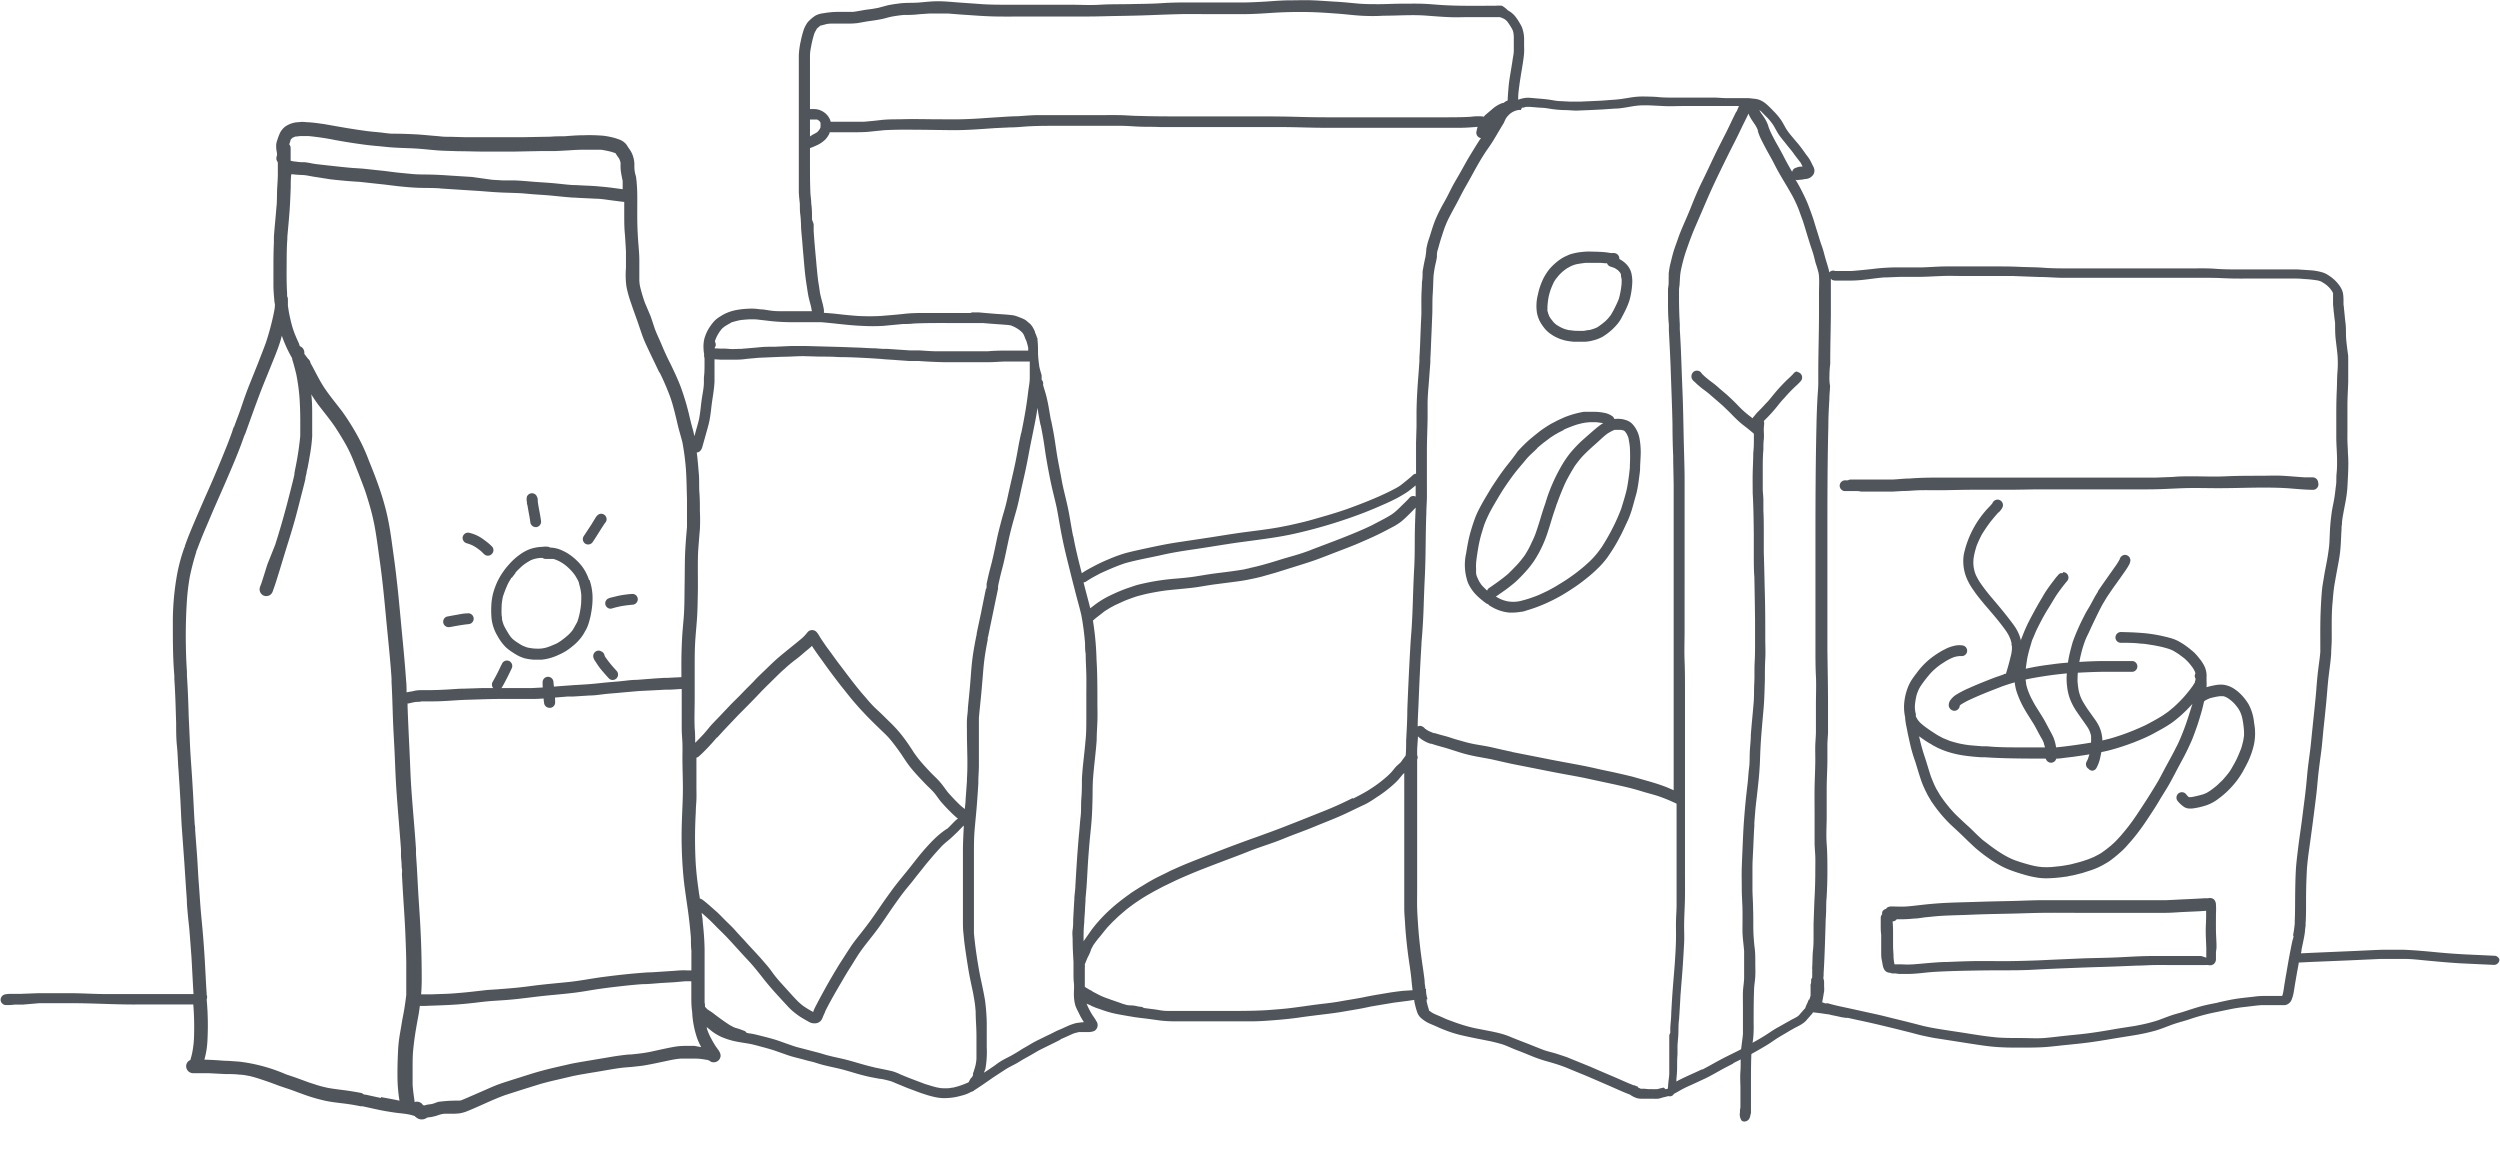 <svg xmlns="http://www.w3.org/2000/svg" viewBox="0 0 317.91 148.58"><defs><style>.cls-1{fill:#50555b;}</style></defs><g id="Layer_2" data-name="Layer 2"><g id="Artwork:Notebook"><path class="cls-1" d="M52.93,123.87h0a.49.49,0,0,0,0,.12Z"/><path class="cls-1" d="M51.61,100.92v0s0,.05,0,.08Z"/><path class="cls-1" d="M23,119.46v0Z"/><path class="cls-1" d="M23.38,83.6h0v0Z"/><polygon class="cls-1" points="85.17 60.49 85.18 60.5 85.18 60.5 85.17 60.49"/><path class="cls-1" d="M87.12,83.86s0-.06,0-.09v.09Z"/><path class="cls-1" d="M45.68,37.42h0Z"/><path class="cls-1" d="M125.59,88.48h0Z"/><path class="cls-1" d="M124.18,95.3v-.09S124.19,95.27,124.18,95.3Z"/><path class="cls-1" d="M135.14,82.93h0v0Z"/><path class="cls-1" d="M89.56,59.62h0v-.07a.29.29,0,0,0,0,.09h0Z"/><path class="cls-1" d="M103.15,40.1v.1A.31.31,0,0,1,103.15,40.1Z"/><path class="cls-1" d="M181.88,60.05v.1h0Z"/><path class="cls-1" d="M181.91,59.63v0Z"/><path class="cls-1" d="M212.11,51.13v0Z"/><path class="cls-1" d="M228.61,47.23a.67.67,0,0,0-.57.31c-.18.19-.36.37-.55.54-.34.31-.66.64-1,1s-.72.8-1.06,1.22-.57.71-.87,1h0l0,0,0,0,0,0c-.26.29-.53.58-.8.85s-.3.3-.43.45l0,0h0l0,0,0,0L223,53v0l0,0a.5.5,0,0,0-.13.19c-.31-.24-.62-.47-.91-.72l0,0,0,0h0c-.28-.24-.55-.49-.81-.76s-.5-.52-.76-.77-.61-.58-.93-.86l-.81-.69c-.32-.29-.64-.56-1-.82s-.56-.44-.84-.67l0,0-.26-.25a.69.69,0,0,0-.13-.11.69.69,0,0,0-1.26,0,.76.76,0,0,0,0,.64,1.44,1.44,0,0,0,.18.25l.19.16.32.31c.26.22.52.45.8.65s.57.43.84.66l-.07-.06c.45.4.9.78,1.35,1.17s.66.62,1,.94.65.67,1,1a12.15,12.15,0,0,0,1,.87c.34.25.66.52,1,.8l.26.23c0,.17,0,.35,0,.52,0,.65,0,1.29-.08,1.93,0,.85-.05,1.7-.07,2.54s0,1.69,0,2.53c.1,1.76.12,3.54.14,5.31,0,.88,0,1.76,0,2.64s0,1.82.07,2.74q.06,2.79.09,5.58c0,.89,0,1.78,0,2.67s0,1.74-.05,2.6,0,1.77-.05,2.65,0,1.74-.09,2.6c-.11,1.35-.25,2.68-.35,4,0,.72-.1,1.45-.13,2.18s0,1.35-.09,2-.11,1.36-.19,2c-.1.86-.2,1.72-.28,2.58s-.16,1.83-.22,2.75-.09,1.77-.13,2.66-.08,1.8-.11,2.69,0,1.77,0,2.65.07,1.75.09,2.63,0,1.78,0,2.68.14,1.76.21,2.64c0,.56,0,1.12,0,1.68s0,1.14,0,1.71-.13,1.21-.15,1.82,0,1.2,0,1.8v1.87c0,.55,0,1.11,0,1.66-.06.76-.2,1.51-.26,2.27s0,1.66-.06,2.48,0,1.46,0,2.19,0,1.4,0,2.1c0,.21,0,.42-.06.63h0v0h0s0,.09,0,.14a1.21,1.21,0,0,1,0,.18,1.37,1.37,0,0,0,.23,1.06.61.61,0,0,0,.34.1.74.74,0,0,0,.6-.34,1.2,1.2,0,0,0,.15-.45,2,2,0,0,0,.08-.33,2.48,2.48,0,0,0,0-.27v-.12s0,.07,0,.1c0-.17,0-.33,0-.49s0-.6,0-.89c0-.62,0-1.25,0-1.87,0-1.3,0-2.61.05-3.91.05-.68.15-1.35.23-2a14.71,14.71,0,0,0,.06-1.88c0-1.39,0-2.79.05-4.18,0-.62.13-1.24.16-1.86s0-1.18,0-1.77,0-1.22-.08-1.82-.11-1.15-.15-1.72c-.05-1.07,0-2.14-.05-3.21,0-.88-.08-1.75-.08-2.63s0-1.74,0-2.6.07-1.84.11-2.75.07-1.74.13-2.61a.34.34,0,0,0,0,.1l0-.49c.07-.9.13-1.8.24-2.69s.2-1.74.29-2.61.16-1.81.19-2.71.07-1.78.13-2.67c.09-1.26.21-2.52.32-3.78s.13-2.5.17-3.75c0-.88,0-1.75.05-2.63s0-1.69,0-2.54c0-1.86,0-3.73-.05-5.59s-.08-3.64-.14-5.46c0-.86,0-1.72,0-2.58s0-1.79-.05-2.68l0-1.31c0-.45-.06-.9-.08-1.35q0-1.26,0-2.52c0-.86,0-1.72.08-2.58,0-.43,0-.86.05-1.29s0-.88,0-1.31c0-.27.05-.53.05-.79a.7.7,0,0,0-.05-.25l.28-.28c.22-.22.44-.45.65-.68s.58-.65.85-1,.57-.7.86-1a18.77,18.77,0,0,1,1.38-1.44c.18-.16.36-.33.52-.5l.19-.21a.7.7,0,0,0-.53-1.13Z"/><path class="cls-1" d="M222.61,141.28v0Z"/><path class="cls-1" d="M219.68,148.58h0Z"/><path class="cls-1" d="M292.92,134v0h0Z"/><path class="cls-1" d="M296.5,97.36h0Z"/><path class="cls-1" d="M294.79,61.39a.71.71,0,0,0-.69-.69l-1.05,0c-.94-.06-1.88-.15-2.82-.2s-1.82,0-2.73,0c-1.48,0-3,0-4.46.07s-2.89,0-4.34,0c-.79,0-1.59,0-2.39.08l-2.1.08c-1.51,0-3,0-4.52,0-3,0-6,0-9,0-1.49,0-3,0-4.48,0s-2.88,0-4.33,0-3,0-4.55,0-3,0-4.5.12c-.73,0-1.45.1-2.18.13-.47,0-.93,0-1.39,0h-.37c-.52,0-1,0-1.55,0-.68,0-1.37,0-2,0a.67.67,0,0,0-.34.1h-.37a.69.69,0,0,0-.69.69.71.71,0,0,0,.6.68h.07l.33,0h.47c.29,0,.58,0,.87,0l.4.06.47,0h.19c.22,0,.43,0,.64,0a1.55,1.55,0,0,0,.31,0l.15,0,.17,0h2.14l1.2-.07c.72,0,1.44-.08,2.15-.1s1.56,0,2.34,0c1.44,0,2.89-.06,4.34-.06h4.46c1.48,0,3-.05,4.43-.05l4.56,0,4.38,0c1.52,0,3,0,4.55,0s3-.1,4.48-.15,3,0,4.45,0c2.9,0,5.82-.17,8.72,0,1.12.08,2.23.2,3.36.21A.7.7,0,0,0,294.79,61.39Z"/><path class="cls-1" d="M252,110.55h0Z"/><polygon class="cls-1" points="254.08 100.32 254.09 100.32 254.09 100.31 254.08 100.32"/><path class="cls-1" d="M277.75,110.34h0a.14.14,0,0,1,0,.06Z"/><path class="cls-1" d="M242.57,107.4h0v0Z"/><path class="cls-1" d="M285.93,89.54a7.08,7.08,0,0,0-.81-1.08,5.48,5.48,0,0,0-1.11-.93,3.26,3.26,0,0,0-1.31-.46,3.82,3.82,0,0,0-1.21.1,7,7,0,0,0-.9.22l0,0a6,6,0,0,0,0-.85,2.28,2.28,0,0,0,0-.36,2.88,2.88,0,0,0-.21-1.34,3.51,3.51,0,0,0-.33-.6,3.27,3.27,0,0,0-.35-.48,6.86,6.86,0,0,0-.71-.81c-.3-.26-.61-.52-.93-.75a8,8,0,0,0-.95-.61,4.79,4.79,0,0,0-1.13-.46c-.19-.05-.38-.11-.58-.15q-.56-.14-1.11-.24a17.94,17.94,0,0,0-2.19-.27c-.8-.06-1.6-.08-2.4-.1a.7.7,0,0,0-.69.69.68.68,0,0,0,.69.68c.85,0,1.7,0,2.54.11.43,0,.85.09,1.27.15s.68.12,1,.18.94.22,1.39.37l.34.14c.28.15.54.31.81.49l.71.53c.17.15.33.31.49.47a9,9,0,0,1,.61.77c.07.12.14.23.2.35l.06.14.06.2h0a.62.62,0,0,0-.09.32.6.6,0,0,0,.1.32s0,.1,0,.15a2.76,2.76,0,0,1-.08.27l0,.09-.31.48a17.27,17.27,0,0,1-1.14,1.42c-.39.43-.81.84-1.24,1.23l-.7.58L275,91c-.71.44-1.43.83-2.16,1.21a31.3,31.3,0,0,1-2.94,1.21c-.57.19-1.15.39-1.73.54-.31.07-.62.16-.93.22l-.87.18h0c-1.63.27-3.26.52-4.91.68h-.09c-.76,0-1.51,0-2.27,0H257c-1.45,0-2.89,0-4.34-.14h0l-.5,0h-.09l-1.57-.13a14,14,0,0,1-1.42-.24c-.37-.09-.72-.19-1.09-.3l-.91-.37c-.29-.15-.57-.3-.85-.47l-.81-.53-.62-.44q-.24-.18-.48-.39a3.7,3.7,0,0,1-.28-.28l-.17-.21-.19-.33a.61.61,0,0,1-.05-.12.27.27,0,0,1,0-.12v-.07a.76.76,0,0,0-.05-.27,4.29,4.29,0,0,1-.07-.5,3.69,3.69,0,0,1,0-.47,8.81,8.81,0,0,1,.15-1,3.74,3.74,0,0,1,.12-.45,5.48,5.48,0,0,1,.23-.56,3.83,3.83,0,0,1,.25-.44c.18-.27.38-.54.58-.8s.4-.5.61-.74.41-.42.63-.62.47-.38.71-.56l.59-.38c.21-.13.42-.24.63-.35l.44-.19.34-.09.36-.05h.28a.68.68,0,0,0,.08-1.36,2.75,2.75,0,0,0-1.14.09,4.4,4.4,0,0,0-1,.38c-.15.08-.31.15-.46.24-.3.17-.58.35-.87.55a9.38,9.38,0,0,0-.8.61,9.7,9.7,0,0,0-1.53,1.67c-.23.29-.44.58-.64.89a5.19,5.19,0,0,0-.49,1,7.17,7.17,0,0,0-.45,2.15,6.08,6.08,0,0,0,.08,1.28,2,2,0,0,0,.05.24,7.53,7.53,0,0,0,.13,1.05c.07.31.13.63.19.95.14.66.28,1.31.45,2,.09.33.18.66.29,1s.2.58.29.87c.22.72.43,1.43.67,2.14a10,10,0,0,0,.43,1.07,4.81,4.81,0,0,0,.25.51c.07.15.14.3.22.44s.24.39.35.59.2.29.29.43c.2.29.41.58.63.86a17.85,17.85,0,0,0,1.54,1.72c.54.51,1.09,1,1.63,1.53l.71.69.88.82a20.46,20.46,0,0,0,1.82,1.4c.31.22.64.42,1,.63a9.23,9.23,0,0,0,1.17.6c.25.11.5.2.75.29s.75.26,1.14.37a13.27,13.27,0,0,0,2.16.5,8.72,8.72,0,0,0,1,.06,18.26,18.26,0,0,0,2.44-.21c.16,0,.32-.06.48-.09l.55-.1,1.1-.28,1.15-.37a9,9,0,0,0,1-.41c.18-.1.38-.18.55-.29l.5-.29a4.26,4.26,0,0,0,.49-.34l.4-.31c.32-.26.63-.53.93-.8a9.33,9.33,0,0,0,.75-.79,21.94,21.94,0,0,0,1.44-1.75c.45-.59.86-1.21,1.27-1.83h0l0,0c.43-.65.86-1.3,1.27-2s.77-1.24,1.14-1.87.71-1.29,1.05-1.94.67-1.24,1-1.87.59-1.19.86-1.79.48-1.22.7-1.83.41-1.25.59-1.87.26-1,.37-1.47c0,0,.05,0,.06-.06l.3-.17.36-.16c.28-.08.55-.14.83-.2l.48-.07h.26l.16,0,.2.06.15.07a2.79,2.79,0,0,1,.33.19q.21.15.42.33a4.54,4.54,0,0,1,.38.38c.14.17.28.34.41.52l.22.38c.06.13.11.26.16.39a4.44,4.44,0,0,1,.16.6,11.82,11.82,0,0,1,.2,1.57c0,.15,0,.3,0,.45s-.05.4-.08.6-.14.6-.22.89-.11.32-.17.48h0c-.15.37-.3.73-.47,1.09s-.47.88-.72,1.31-.68.91-1.05,1.34l-.7.67a11,11,0,0,1-.93.72c-.14.09-.28.18-.43.26l-.37.16c-.42.13-.84.23-1.27.32a3,3,0,0,1-.42.06h-.14l0,0-.05,0a3,3,0,0,1-.25-.25l-.12-.15a.69.69,0,0,0-1.09.84,3.89,3.89,0,0,0,.86.81,1.43,1.43,0,0,0,.79.2h.18a8.86,8.86,0,0,0,1.45-.29,5.4,5.4,0,0,0,2-1,11,11,0,0,0,1.67-1.52,10.73,10.73,0,0,0,1.31-1.78c.19-.33.37-.67.54-1a9.5,9.5,0,0,0,.46-1,9.71,9.71,0,0,0,.34-1,6.73,6.73,0,0,0,.28-2.23c0-.36-.06-.72-.12-1.07A6.14,6.14,0,0,0,285.93,89.54Zm-7.88,2.3c-.19.56-.4,1.11-.62,1.65s-.42,1-.64,1.42c-.1.18-.19.37-.28.55l0,0c-.32.62-.66,1.24-1,1.86s-.69,1.32-1.07,2c-.75,1.27-1.54,2.51-2.35,3.73l-.41.62c-.32.47-.65.94-1,1.39s-.7.87-1.07,1.3c-.2.21-.39.43-.6.64s-.37.34-.55.51l-.57.46-.63.46a5,5,0,0,1-.5.29l-.48.25-.65.27c-.37.13-.75.26-1.13.37l-1.19.31q-.62.12-1.23.21l-1.23.13a11.59,11.59,0,0,1-1.18,0,9,9,0,0,1-1-.15c-.6-.13-1.19-.31-1.78-.49l-.62-.21a9.75,9.75,0,0,1-1-.45,13.82,13.82,0,0,1-1.23-.74q-.48-.32-.93-.66l-1-.76c-.34-.31-.68-.62-1-.94s-.7-.69-1.06-1l-.57-.53-.56-.53c-.18-.18-.37-.35-.53-.54l-.44-.49c-.24-.3-.49-.6-.72-.91s-.37-.51-.54-.77h0l-.39-.66c-.11-.18-.2-.38-.3-.58-.16-.36-.31-.73-.46-1.11-.3-.9-.55-1.82-.86-2.72a24,24,0,0,1-.64-2.39c.5.36,1,.72,1.53,1a2.82,2.82,0,0,0,.44.26c.17.09.34.19.51.26a10.61,10.61,0,0,0,1.06.42,12.58,12.58,0,0,0,2.12.5c.75.11,1.5.18,2.26.23l.48,0h0c2.27.15,4.54.16,6.82.17.74,0,1.48,0,2.23,0,.35,0,.71-.05,1.06-.1l1.07-.13c1.53-.21,3.05-.45,4.55-.81a29.89,29.89,0,0,0,4.24-1.46,18.13,18.13,0,0,0,2-1c.31-.16.61-.33.91-.51s.67-.41,1-.65a17.25,17.25,0,0,0,1.65-1.43c.28-.28.56-.57.83-.87C278.55,90.27,278.32,91.06,278.05,91.84Z"/><path class="cls-1" d="M253.05,78.71l0,0s0,0,0,0Z"/><path class="cls-1" d="M257.16,97.58s0,0,0,.06v0A.29.29,0,0,1,257.16,97.58Z"/><path class="cls-1" d="M250,73.3a7,7,0,0,0,.69,1.36c.11.18.24.35.36.53.39.57.84,1.1,1.27,1.63,1,1.16,2,2.3,2.86,3.54.1.16.19.32.28.48l.21.49.12.43c0,.14,0,.28.05.42a3.23,3.23,0,0,1,0,.44l-.06.47s0-.06,0-.09c0,.18-.07.36-.11.54-.17.72-.37,1.43-.59,2.14-.1,0-.2,0-.3.09h0l-.75.26c-.59.2-1.17.44-1.75.67s-1.21.49-1.8.76a12.39,12.39,0,0,0-1.74.89,2.43,2.43,0,0,0-.63.57,1.13,1.13,0,0,0-.3.82.75.75,0,0,0,.72.65.7.7,0,0,0,.68-.66l.06-.07v0l.11-.08c.25-.16.5-.29.75-.43,1.41-.68,2.87-1.25,4.33-1.81l-.08,0h0l.05,0h0l.7-.24h0l0,0h0c.89-.3,1.82-.53,2.74-.75a48.35,48.35,0,0,1,5.09-.73c1.47-.09,2.93-.17,4.4-.19,1.27,0,2.55,0,3.83,0a.69.69,0,0,0,0-1.37c-1.18,0-2.35,0-3.52,0-1.39,0-2.78.08-4.17.17q-1.14.06-2.28.21c-.74.1-1.49.19-2.22.32s-1.65.32-2.46.52c.18-.62.34-1.25.46-1.89a4.62,4.62,0,0,0-.25-2.7,5.38,5.38,0,0,0-.64-1.15c-.1-.16-.22-.3-.33-.45-.45-.6-.92-1.19-1.4-1.77s-.94-1.11-1.41-1.68-.84-1.07-1.23-1.64c-.13-.21-.26-.44-.38-.67s-.14-.31-.2-.47-.09-.32-.13-.48a3.93,3.93,0,0,1-.08-1.11c0-.25.06-.49.1-.73a10.8,10.8,0,0,1,.29-1.08v0l0-.07a.14.14,0,0,1,0,.06c.14-.37.3-.72.47-1.07s.24-.47.38-.69l.43-.65c.19-.27.38-.54.58-.79s.47-.57.71-.85l.13-.15,0,0,.1-.12,0,.07c.27-.32.67-.69.54-1.15a.7.7,0,0,0-.57-.51.69.69,0,0,0-.58.2.56.56,0,0,0-.17.26c-.05.07-.11.13-.17.2l-.07.08h0l-.13.14a12.42,12.42,0,0,0-3.27,6.11A5.65,5.65,0,0,0,250,73.3Z"/><path class="cls-1" d="M262.29,72.89a.87.87,0,0,0-.28,0,1,1,0,0,0-.35.31q-.18.19-.33.39l-.62.82c-.36.5-.71,1-1,1.54-.42.69-.81,1.38-1.19,2.09s-.67,1.25-.95,1.9c-.16.36-.31.73-.45,1.1a10.17,10.17,0,0,0-.36,1.06,15.78,15.78,0,0,0-.46,2.17,11.43,11.43,0,0,0-.13,1.16,7.89,7.89,0,0,0,0,1,6.51,6.51,0,0,0,.23,1.39,11.86,11.86,0,0,0,1.12,2.49c.18.32.38.62.57.93l.57.91c.18.31.34.62.51.94s.37.69.56,1l.18.41c0,.14.08.28.11.43a8.62,8.62,0,0,1,.11.87c0,.17,0,.34,0,.5a.69.69,0,0,0,.69.69.68.68,0,0,0,.68-.69,5.92,5.92,0,0,0,0-.94,5.75,5.75,0,0,0-.38-1.6c-.19-.41-.41-.8-.62-1.19l-.41-.77c-.28-.52-.6-1-.92-1.52-.15-.24-.3-.47-.44-.71l-.4-.74a10.69,10.69,0,0,1-.47-1.1,6.57,6.57,0,0,1-.21-.76c0-.2-.06-.41-.08-.62s0-.64,0-1c.06-.56.14-1.11.23-1.66.07-.34.15-.67.24-1s.19-.63.29-1,.16-.43.25-.65.19-.45.28-.67c.17-.39.37-.76.56-1.14.31-.6.63-1.19,1-1.78s.67-1.1,1-1.64a23.34,23.34,0,0,1,1.4-1.87h0a.69.69,0,0,0-.46-1.19Z"/><path class="cls-1" d="M265.05,78.29a28.56,28.56,0,0,0-1.35,3c-.07.2-.15.41-.2.61l-.15.56q-.14.52-.24,1c-.08.38-.14.76-.18,1.13s-.08.75-.11,1.13a7.49,7.49,0,0,0,.05,1.64,6.51,6.51,0,0,0,.31,1.39,7.86,7.86,0,0,0,.89,1.73c.41.61.84,1.2,1.26,1.8a4.94,4.94,0,0,1,.3.49c.06.12.11.25.16.38a3.17,3.17,0,0,1,.12.44,2.51,2.51,0,0,1,0,.27,3.69,3.69,0,0,1,0,.47,13.85,13.85,0,0,1-.2,1.42c0,.21-.1.42-.16.63s-.09.22-.14.34l-.06.12a.69.69,0,0,0,.24.93A.73.73,0,0,0,266,98a.64.64,0,0,0,.59-.33,5,5,0,0,0,.5-1.41,10.6,10.6,0,0,0,.25-1.78,4,4,0,0,0-.08-1.09,4.17,4.17,0,0,0-.32-1,6,6,0,0,0-.55-.92l-.9-1.26c-.26-.4-.52-.79-.74-1.21a5.45,5.45,0,0,1-.26-.62c-.06-.19-.12-.39-.16-.58-.06-.34-.1-.68-.13-1s0-.56,0-.83.06-.71.1-1.07.11-.69.17-1,.17-.77.27-1.15.21-.71.33-1.06.27-.69.43-1,.34-.75.52-1.12c.33-.69.66-1.38,1-2.06.14-.26.27-.53.42-.78l.47-.78-.05.07.53-.78c.4-.59.82-1.16,1.23-1.74.23-.33.47-.66.7-1a6.65,6.65,0,0,0,.39-.63,1.37,1.37,0,0,0,.2-.62.7.7,0,0,0-.68-.69.72.72,0,0,0-.68.56c-.11.21-.24.41-.36.61-.8,1.15-1.63,2.29-2.41,3.45h0l0,.07h0c-.32.48-.59,1-.87,1.52S265.31,77.75,265.05,78.29Z"/><path class="cls-1" d="M198.22,67.78h0l.07,0Z"/><path class="cls-1" d="M196.66,77.83h0v0Z"/><path class="cls-1" d="M190.37,75.22h0a.21.21,0,0,0,0-.06Z"/><path class="cls-1" d="M191.64,59.18q-.66.84-1.26,1.74c-.26.39-.53.78-.78,1.18l-.77,1.29c-.25.42-.48.85-.71,1.28a11.48,11.48,0,0,0-.56,1.24c-.26.72-.49,1.44-.68,2.18s-.32,1.51-.44,2.27a6.7,6.7,0,0,0,.23,3.74,5.1,5.1,0,0,0,.81,1.29,7.49,7.49,0,0,0,.75.74c.28.23.56.46.86.66l.06,0h0l.23.16-.07,0,.36.21a5.39,5.39,0,0,0,2.26.74l.47,0a6.2,6.2,0,0,0,1-.1c.29,0,.57-.13.86-.21a19.34,19.34,0,0,0,2.2-.81,22,22,0,0,0,2-1c.65-.37,1.28-.78,1.9-1.2s1.22-.89,1.81-1.38c.26-.22.52-.45.77-.69s.54-.51.78-.79a10.62,10.62,0,0,0,.73-.9c.22-.33.45-.66.66-1,.4-.62.74-1.27,1.08-1.92.17-.35.34-.7.5-1.05s.3-.62.43-.94.28-.72.39-1.09.21-.73.31-1.1.19-.66.28-1,.15-.71.21-1.07.1-.72.15-1.09.08-.6.1-.91c0-.65.07-1.3.08-2a9.87,9.87,0,0,0-.15-1.88,3.71,3.71,0,0,0-.33-1,3.33,3.33,0,0,0-.65-.92,2,2,0,0,0-.85-.46,2.78,2.78,0,0,0-.5-.11,4.31,4.31,0,0,0-.88,0,.67.67,0,0,0-.32-.4,2.52,2.52,0,0,0-1-.39,6.3,6.3,0,0,0-1-.12h-.86l-.39,0-.34,0c-.31.06-.62.12-.93.2s-.54.15-.81.24-.49.17-.73.27l-.75.34-.87.45c-.3.17-.58.35-.86.54a8.81,8.81,0,0,0-.85.62c-.34.26-.66.53-1,.81a19.38,19.38,0,0,0-1.58,1.56C192.58,58,192.11,58.59,191.64,59.18Zm12.81-4.07c.2-.12.41-.24.61-.34l.26-.11.13,0,.18,0h.25l.23,0a.86.86,0,0,1,.23.06l.09,0,.14.08,0,0,.06.06a2,2,0,0,1,.17.23.6.6,0,0,1,.09.15c.06.11.1.23.15.34s.07.27.09.4c.06.3.1.59.13.89a22.6,22.6,0,0,1,0,2.33h0c0,.08,0,.17,0,.25-.08.83-.19,1.67-.34,2.49s-.48,1.82-.75,2.72a23.88,23.88,0,0,1-1.07,2.43,27.46,27.46,0,0,1-1.38,2.42c-.16.24-.33.47-.5.69s-.33.41-.51.61-.44.47-.68.69l-.6.54c-.36.3-.72.59-1.09.87s-.67.48-1,.71-.89.57-1.35.85-.81.46-1.22.68l-.94.44c-.32.14-.64.27-1,.39a14.68,14.68,0,0,1-1.6.47,4.86,4.86,0,0,1-.55.07,4.17,4.17,0,0,1-.5,0,5.35,5.35,0,0,1-.56-.07l-.46-.13a3.74,3.74,0,0,1-.51-.22c-.15-.07-.29-.16-.44-.24.2-.12.38-.25.56-.38l.63-.44c.24-.17.47-.35.71-.54s.43-.34.64-.53c.41-.38.8-.78,1.18-1.2a11.68,11.68,0,0,0,1-1.23h0l.05-.07h0l0,0h0l.05-.07v0A13.89,13.89,0,0,0,196,69.7a14.8,14.8,0,0,0,.74-1.8c.21-.62.4-1.25.59-1.88s.37-1.15.57-1.72v0c0-.09.06-.19.1-.28v0l0,0v0c.19-.53.39-1.06.61-1.59s.42-1,.64-1.42.65-1.18,1-1.74a14.78,14.78,0,0,1,.92-1.17c.56-.6,1.16-1.14,1.77-1.68S203.92,55.49,204.45,55.11Zm-9,1.89c.28-.24.56-.48.85-.71l.88-.66.51-.33.58-.33.62-.31-.07,0c.4-.2.84-.36,1.26-.52l.51-.17.55-.14.49-.09.52-.05H203l.76.1.12,0-.21.14a9.65,9.65,0,0,0-.81.62c-.57.49-1.15,1-1.7,1.49a16.53,16.53,0,0,0-1.52,1.61,14.13,14.13,0,0,0-1.21,1.83,22.19,22.19,0,0,0-1.76,4c0,.09-.07.19-.1.28h0l0,.07v0c-.23.66-.45,1.32-.65,2s-.4,1.29-.62,1.93-.43,1-.68,1.56a11.59,11.59,0,0,1-.72,1.28l0,0-.11.16.05-.08a1,1,0,0,1-.08.11c-.26.35-.53.69-.82,1s-.78.82-1.19,1.21c-.7.59-1.45,1.13-2.21,1.65l-.12.08a.64.64,0,0,0-.3.37L189,75c-.17-.16-.33-.32-.49-.49s-.18-.22-.26-.34a2.5,2.5,0,0,1-.21-.35c-.08-.17-.16-.34-.23-.51s-.07-.25-.1-.38a3.87,3.87,0,0,1,0-.49,6.17,6.17,0,0,1,0-.86c.07-.76.2-1.51.33-2.27.08-.37.16-.75.26-1.12s.25-.84.38-1.26.39-1,.62-1.48.6-1.12.92-1.67.66-1.11,1-1.64l0,0,.39-.58-.05.07c.39-.55.77-1.1,1.19-1.63s.84-1,1.28-1.54S195,57.49,195.49,57Z"/><path class="cls-1" d="M189.1,91.09h0Z"/><polygon class="cls-1" points="208.58 73.91 208.58 73.92 208.58 73.92 208.58 73.91"/><path class="cls-1" d="M205,67.15h0a0,0,0,0,1,0,0l.08,0Z"/><path class="cls-1" d="M195.83,40.9a6.81,6.81,0,0,0,.53.79,4,4,0,0,0,.61.62,5.64,5.64,0,0,0,.77.5,5.34,5.34,0,0,0,1.4.51,8.92,8.92,0,0,0,1,.14h.37l.7,0h.37a5.15,5.15,0,0,0,1-.17,4.89,4.89,0,0,0,1.22-.47,7.74,7.74,0,0,0,1-.73,6.88,6.88,0,0,0,.81-.81,4.81,4.81,0,0,0,.52-.73l.32-.61c.17-.32.33-.65.48-1a6.47,6.47,0,0,0,.35-1,10.52,10.52,0,0,0,.29-2.09,4.89,4.89,0,0,0-.11-1.08,2.55,2.55,0,0,0-.54-1.06,3.43,3.43,0,0,0-1-.77v-.08a.69.69,0,0,0-.69-.68,1.15,1.15,0,0,0-.26,0l-.12,0h0l-.5-.08c-.7-.09-1.41-.09-2.1-.11a7.52,7.52,0,0,0-1.16.06,6.37,6.37,0,0,0-1.06.19,3.12,3.12,0,0,0-.59.19l-.54.25a5.7,5.7,0,0,0-.92.62,7.66,7.66,0,0,0-.78.73,5.54,5.54,0,0,0-.37.45,8.63,8.63,0,0,0-.51.82,8.05,8.05,0,0,0-.43,1,7.33,7.33,0,0,0-.31,1.11,5.73,5.73,0,0,0-.13,2.4A4.31,4.31,0,0,0,195.83,40.9Zm1.1-3.15q.1-.44.24-.87c.1-.28.22-.55.34-.82s.19-.35.3-.53l.4-.5c.14-.15.28-.29.43-.43s.39-.31.59-.46l.51-.28a4.07,4.07,0,0,1,.44-.18l.28-.08c.38-.07.74-.12,1.12-.17.67,0,1.34,0,2,0l.58.05.2,0a.66.66,0,0,0,.46.43l.25.08.23.09a2.07,2.07,0,0,1,.25.15l.19.13.17.18.11.13a.41.41,0,0,0,.05.09l.06.15a.53.53,0,0,1,0,.12c0,.16.06.32.08.48s0,.37,0,.56a10.26,10.26,0,0,1-.18,1.22,7.67,7.67,0,0,1-.19.76c-.12.29-.24.57-.38.85a11.91,11.91,0,0,1-.63,1.17l-.33.41a5.29,5.29,0,0,1-.41.41,9.65,9.65,0,0,1-.81.62,2.26,2.26,0,0,1-.26.16l-.25.1a5.16,5.16,0,0,1-.67.2c-.24,0-.48.08-.72.1s-.57,0-.85,0h-.22l-.85-.1a4.84,4.84,0,0,1-.51-.14,3.43,3.43,0,0,1-.52-.23c-.15-.08-.31-.17-.46-.27a1.3,1.3,0,0,1-.23-.18l-.18-.17-.39-.5-.16-.26-.15-.39c0-.1-.06-.2-.08-.3a2,2,0,0,1,0-.24V39A10,10,0,0,1,196.93,37.75Z"/><path class="cls-1" d="M98.8,98.18l0,0h0Z"/><path class="cls-1" d="M103.42,96.68a.21.21,0,0,0,0-.06h0Z"/><path class="cls-1" d="M116.28,112.45h0Z"/><path class="cls-1" d="M98.28,140.23l0,0,0,0Z"/><path class="cls-1" d="M63.9,72.74h0Z"/><path class="cls-1" d="M74.91,73.77l0,0v0A6,6,0,0,0,74,72a7.44,7.44,0,0,0-1.33-1.3,6.06,6.06,0,0,0-1.6-.87,3.81,3.81,0,0,0-1.11-.2.72.72,0,0,0-.2-.09,2.38,2.38,0,0,0-.8,0,5.21,5.21,0,0,0-1.61.3,5.34,5.34,0,0,0-1.24.68,7.83,7.83,0,0,0-1.41,1.29h0l0,0-.06.06v0l-.06.07a7.9,7.9,0,0,0-.61.79A8.19,8.19,0,0,0,63,74.55c-.12.32-.23.64-.32,1a8.37,8.37,0,0,0-.17,1,11.56,11.56,0,0,0,0,2.12,5.51,5.51,0,0,0,.79,2.26,5.93,5.93,0,0,0,1.06,1.41,7.06,7.06,0,0,0,.89.66,6.3,6.3,0,0,0,.84.48,5.69,5.69,0,0,0,.69.25l.54.1.51.06c.24,0,.49,0,.74,0h.3a6.58,6.58,0,0,0,2.13-.6,7.06,7.06,0,0,0,1-.52,7.87,7.87,0,0,0,.87-.65,6.29,6.29,0,0,0,.79-.76,5.08,5.08,0,0,0,.64-.9l.28-.5a5.17,5.17,0,0,0,.36-1,7.73,7.73,0,0,0,.24-1.06,10.06,10.06,0,0,0,.17-2.12,7.29,7.29,0,0,0-.39-2.06Zm-1,2.83A11.36,11.36,0,0,1,73.71,78a6.88,6.88,0,0,1-.24.89c0,.11-.09.23-.14.34-.14.26-.29.52-.44.78s-.23.3-.35.45a3.32,3.32,0,0,1-.38.37,10.15,10.15,0,0,1-.89.7l-.39.25c-.33.16-.67.3-1,.43a5.16,5.16,0,0,1-.67.2,4.29,4.29,0,0,1-.5.07,5.19,5.19,0,0,1-.56,0c-.32,0-.64-.06-1-.12l-.24-.07-.49-.2c-.25-.14-.48-.29-.71-.44s-.29-.21-.43-.32-.21-.2-.31-.31l-.16-.22a12.63,12.63,0,0,1-.66-1.12,2.17,2.17,0,0,1-.15-.35c-.05-.15-.1-.31-.14-.47s0-.38-.07-.57a11.2,11.2,0,0,1,0-1.16c0-.35.06-.69.11-1s.15-.54.24-.8.28-.71.43-1.05a7.76,7.76,0,0,1,.4-.69c0-.06.07-.11.1-.16l0,.07c.15-.21.32-.42.48-.63l-.06.07.06-.06h0l0,0h0v0l0-.07,0,0,.1-.11-.06.07c.25-.28.53-.54.8-.79.12-.09.23-.19.35-.27l0,0,.31-.21.36-.21a2.63,2.63,0,0,1,.35-.15,3.17,3.17,0,0,1,.44-.12,4,4,0,0,1,.5-.07H69a.68.68,0,0,0,.4.13H70l.35,0a.9.9,0,0,1,.22.06,4.77,4.77,0,0,1,.52.22,6.32,6.32,0,0,1,.56.33,5.19,5.19,0,0,1,.46.36,6.45,6.45,0,0,1,.59.58,5.43,5.43,0,0,1,.42.53c.12.19.23.38.34.58s.12.27.17.4l0,.08a7,7,0,0,1,.18.69,6.49,6.49,0,0,1,.11.77C73.92,76,73.92,76.29,73.9,76.6Z"/><path class="cls-1" d="M64.48,72l0,0v0Z"/><path class="cls-1" d="M158.66,88Z"/><path class="cls-1" d="M239.24,131.22h0v0Z"/><path class="cls-1" d="M239.25,131.28v-.06h0Z"/><path class="cls-1" d="M281.86,120.34c0-.66-.06-1.32-.07-2s0-1.39,0-2.09v0s0-.09,0-.13a.28.28,0,0,1,0,.09,9,9,0,0,0,0-1.16,1,1,0,0,0-.23-.65.78.78,0,0,0-.73-.18h0a2.71,2.71,0,0,1-.41,0c-.9.06-1.8.1-2.7.14l-2.2.11c-.72,0-1.45,0-2.17,0h-4.55c-3,0-5.9,0-8.85,0-1.45,0-2.9.08-4.36.11s-2.91.06-4.36.11-3,.07-4.42.16c-.73.05-1.45.11-2.18.19s-1.46.18-2.19.23-1.24,0-1.87,0a1,1,0,0,0-.62.16.83.83,0,0,0-.11.15.67.67,0,0,0-.49.39.65.65,0,0,0,0,.28.72.72,0,0,0-.19.53.66.66,0,0,1,0,.14h0c0,.26,0,.51,0,.77s0,.77.06,1.15c0,.2,0,.4,0,.6,0,.54,0,1.08,0,1.62,0,.34,0,.69.07,1s.09.53.15.79a1.4,1.4,0,0,0,.23.53.86.86,0,0,0,.67.32h0l.23.08a2.85,2.85,0,0,0,.41,0l.52.07.52,0h.57c1.07,0,2.13-.17,3.19-.25,1.44-.09,2.88-.13,4.32-.16s2.86-.05,4.29-.05,2.83,0,4.24-.08,2.94-.14,4.41-.2,2.85-.11,4.27-.15,3-.11,4.45-.17c.72,0,1.45-.06,2.18-.07s1.55,0,2.32,0h2.16c.67,0,1.33,0,2,0a3.05,3.05,0,0,1,.41,0h0a.78.78,0,0,0,.66-.11.81.81,0,0,0,.3-.62c0-.27,0-.55,0-.82S281.87,120.71,281.86,120.34Zm-1.95,1.23h-4c-.71,0-1.42,0-2.13,0-1.47,0-2.95.1-4.42.17s-3,.08-4.46.13l-4.33.19c-1.46.08-2.91.12-4.37.15s-2.83,0-4.25,0-2.9.06-4.35.12c-.73,0-1.46.06-2.2.12s-1.41.13-2.12.18a11.7,11.7,0,0,1-1.45,0l-.37,0-.41,0h0l-.14,0v0a6.71,6.71,0,0,1-.12-.9c0-.49-.06-1-.06-1.47s0-1,0-1.51v.1c0-.56,0-1.12-.06-1.68h0a.66.66,0,0,0,.52-.27h.51a15.25,15.25,0,0,0,1.66-.09c.55,0,1.1-.13,1.65-.18s1.06-.11,1.59-.15c1.42-.09,2.85-.11,4.28-.17s3-.09,4.5-.12,2.87-.09,4.3-.11,3,0,4.49,0h8.93c.74,0,1.48,0,2.22,0s1.44-.06,2.16-.1l2.18-.1.88-.06c0,.15,0,.3,0,.45,0,0,0-.06,0-.1s0,.14,0,.2h0a.2.2,0,0,0,0,.07c0,.71-.06,1.42-.05,2.13s.05,1.31.07,2c0,.36,0,.73,0,1.1v.11Z"/><path class="cls-1" d="M238,62.51h0Z"/><path class="cls-1" d="M68.29,63.1s0,0,0,0l0,0A.3.3,0,0,1,68.29,63.1Z"/><path class="cls-1" d="M67.06,64.2l.15.85c.08.46.18.92.23,1.38a.7.7,0,0,0,.69.6h.08a.69.69,0,0,0,.59-.77c-.1-.85-.32-1.69-.42-2.54a.64.64,0,0,0,0-.2.84.84,0,0,0-.11-.38,1.09,1.09,0,0,0-.08-.15.69.69,0,0,0-.64-.26.71.71,0,0,0-.54.41,1.42,1.42,0,0,0,0,.71C67,64,67,64.08,67.06,64.2Z"/><path class="cls-1" d="M70.49,88.34c0-.56-.06-1.13-.12-1.7a.69.69,0,0,0-1.37.09h0s0,.07,0,.1h0c0,.29,0,.58.07.87q0,.85.12,1.71a.69.69,0,0,0,.69.6H70a.69.69,0,0,0,.59-.77c0-.33,0-.65-.08-1C70.48,88.28,70.49,88.31,70.49,88.34Z"/><path class="cls-1" d="M77.65,76a2,2,0,0,0-.34.13.68.68,0,0,0-.34.5.69.69,0,0,0,.59.77h.08a.75.75,0,0,0,.26-.05c.32-.1.64-.17,1-.25.54-.1,1.07-.16,1.61-.21a.7.7,0,0,0,.59-.78.69.69,0,0,0-.77-.58,13.15,13.15,0,0,0-1.78.25Q78.09,75.9,77.65,76Z"/><path class="cls-1" d="M59.42,78c-.45,0-.89.1-1.34.18l-.73.13-.53.1A.69.69,0,0,0,57,79.75h.16c.83-.15,1.65-.31,2.49-.39a.69.69,0,0,0,.58-.77A.69.69,0,0,0,59.42,78Z"/><path class="cls-1" d="M56.78,78.4h0Z"/><path class="cls-1" d="M76.93,66.51a.67.67,0,0,0,.21-.49.7.7,0,0,0-.68-.69c-.42,0-.64.35-.83.67l-.42.69-1,1.52a.69.69,0,0,0,.24.94.7.7,0,0,0,.94-.25c.27-.4.53-.81.79-1.23S76.68,66.89,76.93,66.51Z"/><path class="cls-1" d="M64.73,84.05a.69.69,0,0,0-.9.37s0,0,0,0c-.17.33-.33.67-.49,1s-.45.87-.69,1.29a.69.69,0,0,0,.24.94.62.62,0,0,0,.34.09.7.7,0,0,0,.6-.33c.45-.77.84-1.57,1.22-2.37l.06-.14A.7.7,0,0,0,64.73,84.05Z"/><path class="cls-1" d="M62.54,69.47a7.63,7.63,0,0,0-1-.83,4.82,4.82,0,0,0-1.93-.9.7.7,0,0,0-.78.58.71.71,0,0,0,.55.77h0l.25.08a3.65,3.65,0,0,1,.54.23,3.26,3.26,0,0,1,.4.24,6.7,6.7,0,0,1,.6.45l.37.36a.69.69,0,0,0,1,0A.68.68,0,0,0,62.54,69.47Z"/><path class="cls-1" d="M78.06,84.92a13.25,13.25,0,0,1-1-1.25l.05.08-.22-.34a.69.69,0,0,0-.44-.58h0a.62.62,0,0,0-.42-.09.7.7,0,0,0-.59.77,1.24,1.24,0,0,0,.24.55l.2.31c.15.23.31.46.48.68.34.41.7.82,1.07,1.22a.67.67,0,0,0,.48.2.69.69,0,0,0,.49-1.17Z"/><path class="cls-1" d="M76.48,68.53h0l.08,0Z"/><path class="cls-1" d="M130.46,57.54h0l0,0Z"/><path class="cls-1" d="M317.25,121.54l-3.62-.17q-1.86-.09-3.72-.27c-1.47-.14-2.94-.28-4.41-.33-.7,0-1.41,0-2.11,0s-1.52.05-2.27.08c-2.84.14-5.67.24-8.51.38a.15.15,0,0,0,0-.07l.06-.26a.29.29,0,0,0,0,.09,1.16,1.16,0,0,1,0-.18h0v-.05h0v0h0l.21-1c.09-.44.18-.88.23-1.32,0-.25.06-.5.08-.75h0c0-.11,0-.24,0-.35v.09c.08-1.19.05-2.39.06-3.59s.05-2.25.11-3.38c.07-.92.19-1.83.32-2.75q.43-3.07.81-6.16c.06-.48.12-1,.16-1.44s.09-1,.15-1.58c.11-1,.25-2,.38-3s.2-2.05.31-3.07.22-2.06.32-3.09.17-2.14.29-3.2.27-2,.34-3c0-.56.06-1.11.07-1.67s0-1,0-1.57c0-1.11,0-2.22.11-3.33.06-.77.12-1.54.25-2.3s.28-1.59.43-2.38.27-1.51.33-2.27.08-1.58.13-2.36c0-.2,0-.39.05-.58,0-.5.1-1,.19-1.5s.19-1,.28-1.48.16-1,.2-1.45.06-1,.09-1.57c.05-1,.09-2.07,0-3.11,0-.5-.05-1-.06-1.5s0-.94,0-1.41c0-1.05,0-2.1,0-3.14s.07-2,.1-3c0-.47,0-.93,0-1.4s0-.94,0-1.41c0-.27,0-.55-.05-.82l-.09-.69c-.05-.42-.1-.83-.13-1.25s0-1.1-.05-1.64-.1-.83-.13-1.25l-.09-.86c0-.19-.05-.38-.06-.56l0-.56a.28.28,0,0,0,0,.09,5.82,5.82,0,0,0-.07-.93,2.64,2.64,0,0,0-.48-1,4.9,4.9,0,0,0-.89-.93,6.3,6.3,0,0,0-.53-.37,3.67,3.67,0,0,0-.52-.27,6.94,6.94,0,0,0-1.86-.34l-1.5-.1c-.49,0-1,0-1.46,0h-5.87c-1,0-2.06,0-3.09-.08s-2-.05-3-.05h-6.35l-6.15,0h-3.18c-1,0-2.11,0-3.16-.08s-2.11-.07-3.16-.12-2-.05-3-.05c-2.07,0-4.15,0-6.22,0-1,0-2,.09-3.05.12h-3a26.49,26.49,0,0,0-3.08.17c-1,.12-1.93.21-2.9.29h-2.12a.75.75,0,0,0-.26-.05.67.67,0,0,0-.5.23,3.1,3.1,0,0,0-.08-.42c-.15-.55-.33-1.09-.48-1.64-.07-.27-.14-.54-.22-.81s-.18-.54-.28-.82c-.17-.52-.32-1.05-.49-1.57s-.3-1-.48-1.55-.4-1.13-.61-1.69-.45-1.05-.7-1.56-.51-1-.79-1.47l-.15-.25h0a.79.79,0,0,0,.48,0l.1,0a0,0,0,0,0,0,0c.24,0,.48-.08.71-.1h-.09a1.22,1.22,0,0,0,1.13-.69,1,1,0,0,0,0-.73,3,3,0,0,0-.2-.4,7,7,0,0,0-.37-.72,6.55,6.55,0,0,0-.39-.53l-.42-.59a15,15,0,0,0-1-1.25c-.34-.42-.7-.81-1-1.25s-.48-.86-.75-1.27a8,8,0,0,0-1-1.2c-.26-.28-.53-.55-.82-.81a3.41,3.41,0,0,0-.74-.52,2.51,2.51,0,0,0-.85-.24l-.75-.08-.75,0c-.69,0-1.38,0-2.07,0h.05c-.56,0-1.11-.07-1.67-.07h-1.73l-1.71,0-1.78,0c-.59,0-1.19,0-1.78-.06s-1.33-.07-2-.08a10.19,10.19,0,0,0-1.82.17c-.57.09-1.14.19-1.73.23l-1.75.13-2.63.12c-.46,0-.91,0-1.37,0l-1.14-.06c-.53,0-1.05-.13-1.58-.2s-.94-.1-1.42-.14l-.8-.07a3.66,3.66,0,0,0-.74,0,4.48,4.48,0,0,0-.89.23,1.69,1.69,0,0,1,0-.23c0-.52.07-1,.14-1.54s.13-.89.2-1.34.17-1,.25-1.53.13-.87.16-1.31a7.67,7.67,0,0,0,0-.83c0-.24,0-.48,0-.71a4.45,4.45,0,0,0-.28-1.74,5.76,5.76,0,0,0-.33-.6,6.15,6.15,0,0,0-.45-.68,3,3,0,0,0-1-.85A3.65,3.65,0,0,0,191,.73a4.4,4.4,0,0,0-.81,0c-2.34,0-4.7.05-7-.1h0c-.84-.06-1.67-.14-2.5-.16s-1.72,0-2.58,0-1.83.06-2.75.06-1.72,0-2.58-.07-1.89-.19-2.84-.24-2-.14-3-.18-1.9,0-2.85,0-1.89.07-2.83.14h0c-.95.06-1.9.11-2.85.13l-2.8,0h-3.93c-1.3,0-2.61,0-3.92.09s-2.66.09-4,.12-2.58,0-3.87.08-2.55,0-3.83,0l-3.81,0h-4c-1.33,0-2.65,0-4-.12l-2-.14h0c-.94-.06-1.88-.17-2.82-.18s-1.71.09-2.56.16-1.78,0-2.66.14q-.66.08-1.32.21L111.67,1l-.79.14-.78.1c-.55.09-1.1.21-1.65.27-.37,0-.73,0-1.1,0h-.81a11.2,11.2,0,0,0-1.82.17,2.89,2.89,0,0,0-1,.29,4.5,4.5,0,0,0-.8.64,1.93,1.93,0,0,0-.41.53,3.32,3.32,0,0,0-.29.6,12.23,12.23,0,0,0-.39,1.47,10.22,10.22,0,0,0-.25,1.82c0,.57,0,1.14,0,1.71,0,1.23,0,2.46,0,3.69s0,2.22,0,3.33,0,2.18,0,3.27V22.5c0,.58,0,1.17,0,1.76s.08,1.12.13,1.68h0v0c0,.45,0,.9.06,1.36s.06.8.09,1.2v0c0,.79.11,1.58.17,2.37.07.94.16,1.88.24,2.82s.18,1.82.33,2.73c.07.46.13.92.23,1.38s.23.85.32,1.28l.09.49-1.72,0c-.84,0-1.67,0-2.5,0s-1.37-.14-2-.22c-.34,0-.69-.07-1-.09a6.76,6.76,0,0,0-.9,0,10.19,10.19,0,0,0-1.46.16,5.87,5.87,0,0,0-1.42.45,5.45,5.45,0,0,0-.57.32,4.6,4.6,0,0,0-.58.4,3.39,3.39,0,0,0-.52.55c-.13.16-.25.34-.37.52A5.35,5.35,0,0,0,89.59,43a4.23,4.23,0,0,0-.12,1.42,2.78,2.78,0,0,0,.07.57,1.87,1.87,0,0,0,0,.34,1.42,1.42,0,0,0,.05.22v.06c0,.24,0,.49,0,.73v-.07c0,.58,0,1.16-.08,1.73,0,.17,0,.33,0,.49s0,.09,0,.13c0,.71-.17,1.41-.27,2.12s-.18,1.69-.34,2.52c-.12.55-.29,1.09-.44,1.64-.05.19-.1.37-.16.56-.06-.25-.1-.5-.17-.75-.18-.61-.33-1.22-.47-1.83a31.82,31.82,0,0,0-1.11-3.72c-.38-1-.86-2-1.34-3l-.05-.09c-.36-.72-.7-1.45-1-2.18s-.63-1.37-.89-2.08c-.18-.53-.35-1.07-.54-1.61L82,38.48a21.15,21.15,0,0,1-.61-2.06,5.82,5.82,0,0,1-.09-.73c0-.85,0-1.7,0-2.56s-.09-1.69-.15-2.53-.1-1.72-.11-2.57,0-1.64,0-2.46,0-1.48-.07-2.22a5.05,5.05,0,0,0-.07-.68c0-.22-.1-.43-.14-.64a4.06,4.06,0,0,1-.09-.7l0-.53a3.52,3.52,0,0,0-.15-.86,3.07,3.07,0,0,0-.31-.72c-.1-.17-.22-.33-.33-.49s-.08-.14-.13-.21a1.65,1.65,0,0,0-.35-.4,2,2,0,0,0-.55-.34A8.21,8.21,0,0,0,78,17.5a10.55,10.55,0,0,0-1.27-.24,21.88,21.88,0,0,0-2.56-.06c-.81,0-1.62.07-2.43.13-.57,0-1.15,0-1.72.05l-3.71.07q-1.74,0-3.48,0c-1.19,0-2.38,0-3.57,0L57.5,17.4c-.57,0-1.14,0-1.71-.08-1-.07-2-.19-3-.24S50.89,17,50,17c-.55,0-1.1-.1-1.65-.16s-1.16-.1-1.73-.18c-1.2-.16-2.39-.35-3.58-.56l-1.82-.32c-.65-.09-1.29-.19-1.94-.23-.3,0-.61-.06-.92-.05l-.72.06a3.28,3.28,0,0,0-1.35.52,2.31,2.31,0,0,0-.76,1,7.08,7.08,0,0,0-.28.77,2.6,2.6,0,0,0-.12.46,3.39,3.39,0,0,0,0,.55c0,.21.07.42.09.64a1.31,1.31,0,0,1,0,.28.92.92,0,0,0-.07.47,1,1,0,0,0,.18.39q0,.76,0,1.53c0,.73-.08,1.46-.1,2.2s0,1.39-.09,2.09c-.09,1.23-.23,2.45-.31,3.67a.41.41,0,0,0,0,.11h0c0,.21,0,.42,0,.62-.06,1.21-.06,2.42-.06,3.63,0,.6,0,1.2,0,1.8s.06,1.3.12,1.95c0,.16.05.33.07.49,0,.49-.13,1-.22,1.45a33.51,33.51,0,0,1-.93,3.4c-.32.88-.67,1.74-1,2.61l-1.12,2.79c-.36.91-.69,1.84-1,2.77s-.64,1.72-.94,2.58l0-.11c-.05.16-.13.33-.17.5a1.87,1.87,0,0,0-.07.22c-.29.8-.59,1.59-.91,2.37-.8,2-1.65,4-2.52,5.92-.46,1.06-.92,2.11-1.37,3.17s-.84,2-1.19,3c0,.13-.09.26-.13.38l0,0a22.87,22.87,0,0,0-.82,3,33.91,33.91,0,0,0-.59,6.51c0,2.22,0,4.43.19,6.64h0v0s0,0,0,.08,0,.25,0,.36c.13,1.86.17,3.72.23,5.58,0,1,0,1.94.1,2.91s.12,2,.19,3a.41.41,0,0,1,0-.11c.08,1.28.17,2.56.24,3.84s.11,2.45.19,3.67l.33,4.55c.1,1.54.2,3.09.31,4.63,0,.6.07,1.2.12,1.8s.13,1.23.19,1.85c.1,1.21.19,2.42.28,3.64v0c.09,1.56.16,3.12.26,4.68l-1.23,0H21.63c-1.2,0-2.4,0-3.6,0-1.5,0-3,0-4.49,0s-2.91-.1-4.37-.11-2.91,0-4.36,0l-2.11.08-1,0c-.35,0-.7,0-1,.06a.71.71,0,0,0-.62.75.7.7,0,0,0,.67.62H.75c.36,0,.72,0,1.08-.06l1.07,0L5,127.57c1.37,0,2.74,0,4.1,0,3,0,5.91.21,8.87.16,1.53,0,3.07,0,4.61,0,.67,0,1.34,0,2,0a36.56,36.56,0,0,1,.08,4.44,12.42,12.42,0,0,1-.2,1.61,6.59,6.59,0,0,1-.23.9.36.36,0,0,1,0,.09l0,0v0h0l0,0-.12.07a.86.86,0,0,0-.43.63.89.89,0,0,0,.94,1c.62,0,1.24,0,1.87,0l2.12.11c.62,0,1.23,0,1.85.08.44,0,.88.1,1.31.18.75.18,1.48.43,2.21.68.5.17,1,.36,1.5.55l1.45.49c.74.26,1.46.55,2.21.8a21.86,21.86,0,0,0,2.24.62c.79.17,1.59.25,2.39.35s1.41.21,2.11.35l.23,0h0l0,0c1,.21,2,.46,3,.63.52.08,1,.17,1.56.23s.93.1,1.38.19c.23.05.46.12.68.19a1.54,1.54,0,0,0,.35.28,1.24,1.24,0,0,0,.42.15l.19,0a1,1,0,0,0,.57-.2h0l.23-.07h0c.25,0,.49-.06.73-.12a4.64,4.64,0,0,0,.53-.16,2.72,2.72,0,0,1,.38-.11,2.25,2.25,0,0,1,.36-.06c.36,0,.72,0,1.08,0a8.43,8.43,0,0,0,.86-.05,4.69,4.69,0,0,0,.89-.24c1.66-.66,3.26-1.49,4.94-2.09l2.15-.69,2.28-.71c.71-.2,1.42-.38,2.14-.54l2-.47c1-.21,2.08-.38,3.11-.55s2.06-.37,3.09-.5c.48-.06,1-.08,1.44-.13s1-.1,1.48-.18c1-.17,2.08-.41,3.12-.63a11.66,11.66,0,0,1,1.44-.23c.67,0,1.34,0,2,0,.47,0,.93.08,1.39.16l.08,0,.14.07c.1,0,.19.12.3.17a.88.88,0,0,0,1.14-.45c.25-.53-.18-1-.47-1.41s-.55-.9-.8-1.37c-.11-.23-.21-.46-.3-.7s-.09-.32-.13-.49l.67.54a5.31,5.31,0,0,0,.63.42,5.18,5.18,0,0,0,.82.4,9.33,9.33,0,0,0,1.66.49c.61.12,1.24.2,1.86.32.46.1.92.23,1.37.35s1.11.3,1.65.48h0l0,0h0l1.71.6c.54.18,1.08.31,1.63.45s.81.23,1.22.32.81.23,1.21.35c.87.25,1.76.41,2.64.63s1.62.47,2.43.69c.4.11.81.21,1.21.3l1.31.25H112a11.86,11.86,0,0,1,1.31.31c.34.12.66.28,1,.41l1.07.44,1.1.41c.39.15.77.29,1.17.41a11,11,0,0,0,1.25.34,5.09,5.09,0,0,0,1,.13h0a7.74,7.74,0,0,0,1.6-.13c.28-.05.56-.13.83-.2a5.73,5.73,0,0,0,.7-.23,3.81,3.81,0,0,0,.45-.23.79.79,0,0,0,.41-.2v0l.8-.53h0c.57-.38,1.13-.78,1.7-1.17l1.41-.92c.49-.32,1-.55,1.54-.85l.74-.45.68-.38c.5-.27,1-.59,1.47-.84.88-.44,1.76-.86,2.64-1.31l-.08,0c.33-.16.68-.3,1-.45s.58-.27.88-.38l.54-.13.36,0c.26,0,.52,0,.78,0a1.79,1.79,0,0,0,.82-.15.85.85,0,0,0,.32-1.11,6.67,6.67,0,0,0-.45-.72l-.07-.1a8.71,8.71,0,0,1-.56-1c-.09-.18-.17-.36-.25-.55l.08.06.49.18-.09,0,.61.26c.25.1.51.18.77.27a13.55,13.55,0,0,0,1.68.5c.82.17,1.66.31,2.49.45.58.09,1.15.15,1.73.22l1.67.23a17.7,17.7,0,0,0,1.78.1h5.86q1.89,0,3.78,0c1.29,0,2.58-.11,3.87-.22.67-.06,1.34-.13,2-.22s1.3-.19,2-.27c1.28-.17,2.56-.29,3.83-.51l1.81-.31c.61-.1,1.22-.23,1.82-.36l1.24-.21,1.69-.28,1.78-.23.79-.12c0,.21.06.43.11.64a9.1,9.1,0,0,0,.29,1,1.8,1.8,0,0,0,.59.77,4.2,4.2,0,0,0,.92.58l.73.31.6.27c.27.12.55.22.82.33a14.82,14.82,0,0,0,1.75.55c1.24.3,2.49.53,3.73.78.53.11,1,.23,1.56.39s1.27.52,1.91.76,1.27.5,1.91.76a17.63,17.63,0,0,0,1.77.62c.6.17,1.2.34,1.79.54s1,.37,1.49.58l1.64.67c1,.42,2,.86,3,1.29s1.87.85,2.83,1.21h0a3.18,3.18,0,0,0,.92.46,3.25,3.25,0,0,0,.45.06l.35,0,.24,0c.11,0,.23,0,.34,0,.26,0,.52,0,.77,0a2.6,2.6,0,0,0,.4,0c.27,0,.52-.12.78-.18s.42-.1.63-.16a.57.57,0,0,0,.7-.28c.38-.19.74-.42,1.12-.62s.73-.36,1.1-.52l.93-.43.88-.41,0,0h0c.55-.27,1.09-.57,1.62-.87s1.12-.61,1.69-.9l.09-.05h0l.17-.09-.08,0c.66-.33,1.33-.65,2-1s1.33-.74,2-1.13,1-.65,1.54-1,1.1-.65,1.66-1l.59-.33c.25-.14.52-.26.77-.41a3.55,3.55,0,0,0,.61-.43,4,4,0,0,0,.33-.37c.11-.12.23-.25.34-.39l.19-.2a1.64,1.64,0,0,0,.14-.22l0,0,0,0,1.07.13.65.1a3.5,3.5,0,0,1,.55.09l-.07,0,.94.19.46.11.61.09H235l1.74.38c1.6.34,3.18.73,4.77,1.12l1.59.4c.45.12.91.25,1.37.35s1,.22,1.53.31l1.61.25,3,.47c1.05.16,2.1.33,3.15.41s1.86.09,2.79.09h.28c1,0,2,0,2.93-.05s2-.19,3-.29,1.93-.19,2.9-.32,1.88-.28,2.82-.44,1.93-.31,2.9-.47a25.17,25.17,0,0,0,2.71-.59c.73-.21,1.43-.51,2.15-.77s1.49-.44,2.23-.69a26.82,26.82,0,0,1,2.79-.78l2.27-.47a19.75,19.75,0,0,1,2-.31c.65-.07,1.3-.17,2-.22h1.51l1.08,0c.14,0,.29,0,.43,0a1.07,1.07,0,0,0,.39-.14,1.12,1.12,0,0,0,.51-.66,3.8,3.8,0,0,0,.18-.6c.07-.33.12-.67.17-1,.08-.49.17-1,.25-1.47s.19-1,.28-1.56a.41.41,0,0,0,.16,0h.09l1.39-.07,4.41-.18,4.4-.2c1,0,1.94,0,2.92,0s1.94.12,2.9.21c1.43.13,2.85.27,4.28.35l4.28.2h0a.69.69,0,0,0,.68-.66A.68.68,0,0,0,317.25,121.54ZM224.46,14.69c.17.16.33.32.48.49a8.73,8.73,0,0,1,.54.7c.25.4.45.83.71,1.22s.67.86,1,1.29.71.83,1,1.28l.77,1a2.15,2.15,0,0,1,.14.26l.13.26-.29,0a2.09,2.09,0,0,0-.36.07l-.15.06a.67.67,0,0,0-.53.53c-.09-.15-.18-.29-.26-.44-.28-.49-.56-1-.81-1.49s-.53-1-.8-1.47-.5-.92-.74-1.38c-.12-.26-.24-.52-.34-.78s-.07-.24-.11-.35h0v0l0,0v0a4.73,4.73,0,0,0-.37-.79c-.15-.25-.32-.48-.48-.71s-.19-.3-.27-.45v0l.25.19Zm-30.92-1h.06l.1,0h0l.36-.1.24,0h.25l1.35.11c.49,0,1,.1,1.46.17A13.51,13.51,0,0,0,199,14c.53,0,1.07.08,1.61.06L202.1,14l1.67-.08,1.57-.11c.54,0,1.07-.09,1.6-.18s1-.18,1.56-.22a14.83,14.83,0,0,1,1.49,0l1.44.07c.93.06,1.86,0,2.79,0s1.75,0,2.63,0,1.76,0,2.63,0h-.09c.58,0,1.16,0,1.74,0-.11.27-.22.54-.35.79l0-.05c-.43.85-.82,1.7-1.24,2.55l0,0c-.54,1.06-1.09,2.12-1.6,3.19s-1,2.13-1.53,3.2-1,2.22-1.44,3.33-1,2.28-1.45,3.46c-.19.55-.39,1.09-.58,1.64s-.33,1.14-.47,1.72a9.18,9.18,0,0,0-.27,1.48L212.19,36c0,.26-.06.51-.08.76,0,.49,0,1,0,1.46,0,1,0,2,.11,3.06h0v0h0v.07h0a.76.76,0,0,1,0,.15v0c0,.09,0,.18,0,.27a.28.28,0,0,0,0-.09l0,.34h0v0c.08,1.53.16,3.06.22,4.59.08,2.47.19,4.93.24,7.39q0,2,.09,4c0,1.24.05,2.49.06,3.74,0,5.2,0,10.41,0,15.61,0,2.52,0,5,0,7.55,0,1.23,0,2.45,0,3.68s0,2.37,0,3.56,0,2.57,0,3.86,0,2.42,0,3.63v.86l-.25-.11c-.29-.13-.59-.26-.89-.37-.66-.25-1.34-.46-2-.65l-2-.57c-.75-.19-1.5-.36-2.25-.53s-1.4-.29-2.1-.45-1.46-.33-2.2-.47c-1.49-.29-3-.55-4.48-.85l-4.41-.87h.09c-.83-.17-1.66-.36-2.48-.55s-1.58-.3-2.37-.44c-.42-.09-.85-.18-1.26-.3L185.06,94c-.42-.13-.83-.28-1.25-.39s-.9-.24-1.34-.38h0l-.14,0,0,0h0l-.56-.23-.3-.16-.18-.14-.05,0a.94.94,0,0,0-.58-.39.7.7,0,0,0-.38.07c0-.89.06-1.79.1-2.68.1-2.6.22-5.19.38-7.78,0-.34.05-.69.07-1,.1-1.28.17-2.55.21-3.83s.09-2.56.15-3.83c.13-2.68.08-5.35.19-8,0-.65.06-1.29.07-1.93s0-1.37,0-2c0-1.32,0-2.64,0-4s.07-2.76.09-4.14c0-.63,0-1.27,0-1.9s.05-1.24.09-1.86a.28.28,0,0,1,0,.09c.09-1.16.18-2.32.26-3.48l0-.46c.06-.88.08-1.76.12-2.64s.08-1.91.12-2.86,0-1.81.06-2.71.06-1.5.1-2.25h0a14.65,14.65,0,0,1,.24-1.5,9.18,9.18,0,0,0,.19-.91c0-.3,0-.61.1-.91s.22-.79.34-1.18.32-1,.49-1.51a13,13,0,0,1,.64-1.48l.3-.57c.29-.55.59-1.08.88-1.64s.58-1.13.9-1.69.61-1.08.91-1.63.6-1.09.92-1.63.64-1.05,1-1.56.68-1,1-1.55.59-1,.91-1.53l.1-.16.08-.17.12-.27a2.15,2.15,0,0,1,.42-.58,2.21,2.21,0,0,1,1.27-.66h0a1.53,1.53,0,0,1,.3,0ZM172,101.49c-1.22.61-2.46,1.18-3.73,1.68s-2.73,1.1-4.11,1.63c-.78.31-1.55.61-2.34.9s-1.29.47-1.94.71c-2.85,1-5.69,2.11-8.51,3.23-.62.25-1.25.51-1.86.79-.34.15-.69.3-1,.47l-1.1.54c-.7.34-1.37.73-2,1.12l-.47.28-.41.26c-.32.2-.64.4-.94.63-.63.45-1.24.91-1.83,1.41a20.53,20.53,0,0,0-1.66,1.57c-.5.54-1,1.11-1.41,1.7l-.7,1a3,3,0,0,0-.2.29c0-.81,0-1.61.09-2.42,0-.46.06-.93.08-1.39s.05-.92.08-1.38v0a.76.76,0,0,1,0-.15.31.31,0,0,0,0,.1v-.23h0c.07-.69.13-1.38.17-2.07l.12-2.12v0c.06-1,.14-2,.22-2.93s.19-1.84.26-2.76.1-1.87.12-2.81,0-1.9.09-2.84c.12-1.55.34-3.08.44-4.63,0-.78.06-1.56.09-2.35s0-1.55,0-2.32c0-1.84,0-3.67-.11-5.5a37,37,0,0,0-.46-5,.58.58,0,0,0,.21-.17c.41-.34.84-.65,1.27-1l.69-.43.65-.35,1.14-.52c.37-.16.75-.29,1.13-.43a9.75,9.75,0,0,1,1-.3c.33-.09.66-.17,1-.24.65-.13,1.29-.25,1.94-.34s1.38-.15,2.07-.22,1.44-.13,2.16-.24,1.43-.24,2.15-.34l2.17-.28c.71-.09,1.42-.18,2.12-.32s1.17-.24,1.75-.39l1.73-.49,3.2-1c.67-.21,1.34-.42,2-.66s1.34-.5,2-.76c1.34-.52,2.68-1,4-1.6.66-.28,1.32-.58,2-.91s1.3-.67,1.93-1a7.75,7.75,0,0,0,.9-.59,10,10,0,0,0,.76-.69c.37-.35.72-.71,1.07-1.08-.05,1.22-.1,2.44-.11,3.66s0,2.61-.07,3.92-.12,2.58-.16,3.87-.09,2.58-.17,3.87c-.06.86-.14,1.72-.18,2.58q-.22,3.9-.37,7.8c0,1.31-.08,2.62-.15,3.94,0,.63,0,1.25-.06,1.88-.13.19-.26.36-.4.54a3.18,3.18,0,0,1-.27.37l0,0-.46.41c-.23.23-.42.49-.63.74a7.93,7.93,0,0,1-.72.7c-.5.43-1,.83-1.57,1.21s-.82.54-1.25.78-.9.49-1.36.72ZM151.86,69.85c1.43-.21,2.86-.45,4.29-.67,2.94-.46,5.91-.71,8.81-1.39a63.53,63.53,0,0,0,8.43-2.57c.64-.25,1.28-.51,1.92-.79s1.3-.56,1.93-.88a9.93,9.93,0,0,0,.91-.49c.32-.19.64-.37.94-.59s.54-.42.81-.64l.12-.1c0,.47,0,1,0,1.42a.64.64,0,0,0-.82.19h0l0,0c-.25.28-.52.54-.79.8s-.58.58-.89.85a5,5,0,0,1-.51.4c-.39.26-.8.48-1.21.7l-1.32.69c-1.26.62-2.58,1.15-3.9,1.67s-2.64,1-4,1.53-2.5.79-3.75,1.18-2.63.81-4,1.09l.09,0-.64.13.09,0c-.76.13-1.52.24-2.29.34s-1.49.18-2.23.29-1.43.24-2.14.34-1.46.17-2.19.23a28.92,28.92,0,0,0-4.14.62c-.35.08-.71.16-1.05.27l-1.09.37a21.62,21.62,0,0,0-2,.85,11.61,11.61,0,0,0-1.89,1.12l-.71.54c-.11-.46-.23-.91-.35-1.36-.17-.64-.34-1.28-.5-1.93a.67.67,0,0,0,.38-.15c.24-.15.48-.31.73-.45s.68-.37,1-.54c1-.46,2-.9,3.08-1.27.78-.23,1.57-.4,2.35-.57l2.07-.43h0C148.93,70.29,150.39,70.06,151.86,69.85ZM103,8.79c0-.56,0-1.12,0-1.68s.11-1,.2-1.49a13.33,13.33,0,0,1,.36-1.38.61.61,0,0,1,.07-.14,2.43,2.43,0,0,1,.2-.35l0-.06.16-.15c.12-.11.24-.2.37-.3l0,0,.09,0a1.89,1.89,0,0,1,.34-.09C105.22,3,105.59,3,106,3s.91,0,1.37,0h.33a9.45,9.45,0,0,0,1.4-.07l1.17-.21.93-.13c.38-.06.76-.12,1.13-.21s.62-.17.94-.24a16.17,16.17,0,0,1,1.68-.24c.55,0,1.1,0,1.65-.06s1.08-.08,1.62-.12c.39,0,.78,0,1.18,0s.76,0,1.15,0c.85.07,1.7.14,2.56.19,1.21.09,2.43.17,3.65.19s2.59,0,3.89,0h3.92l3.73,0c1.3,0,2.59-.05,3.89-.07s2.69-.05,4-.1,2.58-.1,3.88-.13,2.62,0,3.93,0,2.69,0,4,0,2.56-.08,3.85-.17h0c1.44-.09,2.88-.12,4.33-.1s2.82.13,4.23.23h0c.91.08,1.81.19,2.71.24s1.86.06,2.78,0c1.88,0,3.75-.16,5.63,0,.92.07,1.83.14,2.75.18s1.62,0,2.43,0h4l.2.06.28.12.16.09.16.13.14.13a3.46,3.46,0,0,1,.22.31,6.59,6.59,0,0,1,.44.72l.07.16.06.22a5,5,0,0,1,.06.54c0,.3,0,.61,0,.91s0,.56,0,.84c0,.44-.11.88-.17,1.32s-.16,1-.25,1.55-.19,1.15-.24,1.73-.1,1.18-.12,1.77a1.42,1.42,0,0,0-.5.3,1.2,1.2,0,0,0-.37.1,3.93,3.93,0,0,0-1,.62c-.33.28-.65.55-1,.85l-.18.2-.16-.05a7.53,7.53,0,0,0-1.5.05c-1.08.07-2.17.06-3.26.07H170.51c-1.7,0-3.4,0-5.1-.05s-3.39-.07-5.09-.07l-10.32,0c-1.72,0-3.44,0-5.15-.06-.84,0-1.69-.09-2.53-.1s-1.77,0-2.66,0h-5.1c-.84,0-1.68,0-2.51,0s-1.72.08-2.58.14h.06c-.78,0-1.57.06-2.36.11s-1.6.1-2.4.16h0c-.89.06-1.78.1-2.68.12s-1.76,0-2.63,0c-1.66,0-3.31-.06-5,0-.83,0-1.66,0-2.49.1s-1.4.15-2.11.21h-1.43c-.47,0-.94,0-1.4,0l-1.2,0h-.2a1.56,1.56,0,0,0-.15-.41,2.14,2.14,0,0,0-.2-.32,2.21,2.21,0,0,0-.8-.65,2.1,2.1,0,0,0-.89-.23H103c0-1.05,0-2.11,0-3.16Q103,9.74,103,8.79Zm0,8.56c0-.72,0-1.44,0-2.15h.73l.1,0,.08,0,.14.08.11.08.05.05.06.08.07.11v.25c0,.07,0,.15,0,.22l0,.09c0,.07-.06.15-.09.23l-.06.09-.14.19-.15.15,0,0a6.55,6.55,0,0,1-.58.32Zm.26,10.48c0-.65,0-1.3-.1-1.95,0-.42-.07-.83-.1-1.24C103,23.34,103,22,103,20.73v-1.9a6.74,6.74,0,0,0,.74-.3,3.71,3.71,0,0,0,1.2-.78,2.81,2.81,0,0,0,.55-.82.76.76,0,0,0,0-.11l.79,0c.66,0,1.32,0,2,0s1.37,0,2.06-.05l2.05-.21c1.38-.08,2.75-.08,4.13-.06,1.64,0,3.28.05,4.91.05s3.37-.14,5-.25h-.09l2.14-.1c.69,0,1.38-.07,2.07-.12,1.12-.07,2.24-.08,3.37-.08h3.39c1.73,0,3.47,0,5.21,0,.82,0,1.65.08,2.47.11s1.71,0,2.56.05c3.43,0,6.85,0,10.28,0q2.6,0,5.19,0c1.69,0,3.38.08,5.08.09h15.06l2.53,0c.74,0,1.47-.06,2.21-.12a5,5,0,0,0-.16.67.69.69,0,0,0,.57.76c0,.06-.07.12-.11.17-.52.8-1,1.6-1.5,2.42-.34.59-.66,1.18-1,1.78s-.58,1-.86,1.5-.6,1.18-.91,1.76-.57,1-.84,1.55a14.3,14.3,0,0,0-.77,1.75c-.21.59-.38,1.18-.57,1.77a7.93,7.93,0,0,0-.38,1.45c0,.32-.06.64-.11,1a3.59,3.59,0,0,0-.08.35c-.06.28-.12.57-.17.86s-.09.45-.11.68c0,.42,0,.85-.08,1.27,0,.6-.06,1.21-.07,1.82s0,1.29,0,1.94-.06,1.31-.08,2c-.06,1.27-.08,2.54-.17,3.81h0a.66.66,0,0,0,0,.14v-.1l0,.44c-.06.86-.12,1.72-.19,2.57-.09,1.27-.16,2.54-.18,3.81,0,.63,0,1.27,0,1.91l-.06,2.1c0,1.31,0,2.62,0,3.93a.64.64,0,0,0-.41.18l-.23.21c-.39.34-.8.67-1.22,1s-.95.58-1.44.83c-.88.44-1.79.84-2.7,1.21s-1.88.74-2.83,1.08c-1.17.41-2.36.76-3.55,1.1-.62.18-1.24.36-1.86.51s-1.26.3-1.9.44l-1.27.25c-1.44.26-2.91.43-4.36.62s-2.86.43-4.29.65-2.93.44-4.38.66-2.91.54-4.35.85c-.73.16-1.45.32-2.17.51a17.75,17.75,0,0,0-2.11.77q-1.06.43-2.1,1c-.32.16-.63.34-.95.53l-.39.25c-.36-1.43-.73-2.86-1-4.3l-.09-.45a.29.29,0,0,0,0,.09c-.24-1.17-.4-2.34-.64-3.51S135.2,62.15,135,61s-.49-2.46-.67-3.7c-.1-.65-.19-1.3-.3-1.95s-.24-1.28-.37-1.92a.29.29,0,0,0,0,.09c-.18-.9-.29-1.81-.5-2.7-.08-.39-.19-.78-.31-1.17s-.15-.48-.21-.73a.68.68,0,0,0-.18-.63l0,0c0-.08,0-.17,0-.25s0-.21,0-.32l-.15-.51c-.06-.22-.12-.44-.16-.67a.14.14,0,0,1,0-.06A14.06,14.06,0,0,1,132,45c0-.6,0-1.2-.07-1.8h0v-.12c0-.05,0-.1-.08-.16l0-.07c-.07-.2-.15-.39-.23-.57l0-.06,0,0a2.3,2.3,0,0,0-.24-.5.35.35,0,0,0,.05.08,2.63,2.63,0,0,0-.38-.56c-.14-.14-.31-.26-.46-.39l.07.06a1.78,1.78,0,0,0-.46-.33l-.3-.13c-.21-.08-.42-.17-.63-.24a2.64,2.64,0,0,0-.73-.15c-.6-.07-1.19-.1-1.79-.14l-1.58-.13h0l-.64-.06c-.23,0-.46,0-.7,0h0a.64.64,0,0,0-.41.07h-.37c-1.73,0-3.46,0-5.19,0-1,0-1.92,0-2.88.11s-2,.19-3,.27a27.3,27.3,0,0,1-2.86,0c-.85-.06-1.69-.14-2.53-.24-.6-.07-1.21-.12-1.82-.16a2.61,2.61,0,0,0,0-.4c-.06-.34-.13-.67-.22-1s-.16-.6-.23-.91-.11-.68-.16-1-.11-.64-.15-1c-.08-.7-.15-1.41-.21-2.11s-.13-1.41-.19-2.11-.1-1.25-.14-1.87h0c0-.26,0-.52,0-.78S103.27,28.07,103.25,27.83ZM91.16,42.77c.11-.21.23-.4.35-.59l.25-.33.13-.13.28-.22c.24-.15.48-.29.74-.43L93,41c.31-.09.62-.18.93-.25s.77-.1,1.16-.13a10.09,10.09,0,0,1,1.1,0l2,.23c.73.07,1.46.11,2.2.12h1.21c.93,0,1.86,0,2.79,0h0c1.75.14,3.48.4,5.23.47a24.33,24.33,0,0,0,2.7,0l2.53-.24c.44,0,.89,0,1.33-.06,1.75-.08,3.5-.06,5.25-.06H125c1.07.1,2.14.16,3.21.25l.37.06.38.17a4.37,4.37,0,0,1,.55.32,3.65,3.65,0,0,1,.31.24l.18.18.08.09.12.21.11.27a2.44,2.44,0,0,0,.14.34,1,1,0,0,0,.07.15,7.92,7.92,0,0,1,.23.87l0,.06c0,.1,0,.19,0,.29h-.08c-.27,0-.53,0-.8,0l-1.38,0c-1,0-1.91,0-2.87.09-.71,0-1.41,0-2.12,0h-2.19c-.72,0-1.43,0-2.14,0s-1.46-.06-2.19-.11h-.52l-.63,0h-.07l-3-.2h0l-.55,0h0l-.93-.07c-.73,0-1.46-.07-2.19-.09l-2.18-.08-4.4-.12c-.65,0-1.3,0-1.94,0l-2,.09c-.73,0-1.46,0-2.19.09l-2.1.18c-.55,0-1.1.06-1.65,0s-1,0-1.49-.06l-.19,0h-.06s0-.06,0-.09L91,44a.7.7,0,0,0-.08-.53l0-.11A5.72,5.72,0,0,1,91.16,42.77Zm-2.1,14.55a1.22,1.22,0,0,0,.27-.56c.14-.48.28-1,.41-1.45.17-.63.37-1.25.49-1.89s.18-1.21.25-1.81c.12-1,.33-2,.38-3.07,0-.19,0-.38,0-.57s0-.45,0-.67,0-.59,0-.89v-.06s0,.06,0,.09c0-.21,0-.42,0-.63v-.12h0l.83.05c.5,0,1,0,1.5,0s1.13,0,1.7-.1l1.54-.14,3-.13c.92,0,1.84-.08,2.75-.08l2.16.06c.77,0,1.53,0,2.3.06,1.43,0,2.86.08,4.29.16h0l1.2.08h-.09l.6.05h0l1.28.08h-.09l1.86.13h0l.65,0h.51c1.12.08,2.23.13,3.35.15h3.31c.71,0,1.41,0,2.12,0s1.47-.07,2.2-.09l2.1,0h.67a2.11,2.11,0,0,0,.35,0c0,.08,0,.16,0,.25,0,.6,0,1.21,0,1.81s-.13,1.18-.2,1.77-.15,1.18-.24,1.77c-.18,1.19-.41,2.36-.65,3.54,0,0,0-.06,0-.09-.14.65-.28,1.3-.4,2s-.21,1.13-.32,1.7c-.29,1.4-.64,2.8-.94,4.2-.1.46-.2.92-.32,1.38s-.28,1-.43,1.5c-.26,1-.51,1.91-.71,2.88s-.39,1.88-.62,2.82c-.11.45-.24.91-.35,1.36s-.21.92-.31,1.38v0a2,2,0,0,0,0,.24.64.64,0,0,0,0,.07c0,.11,0,.23-.07.34s0-.06,0-.09c-.22,1.07-.44,2.13-.65,3.2-.18.85-.37,1.7-.54,2.55h0v0a.19.19,0,0,0,0,.07c0,.12-.05.24-.07.36-.2,1-.38,2-.5,3s-.18,2.09-.27,3.14-.19,1.94-.28,2.92c0,.51-.1,1-.12,1.53s0,1.06,0,1.59c0,2,.13,3.93,0,5.9v.06h0v0h0v0h0c0,.08,0,.16,0,.24h0v0h0c-.06.78-.11,1.55-.17,2.32,0,.4-.07.8-.1,1.2l-.44-.35,0,0,0,0,0,0,0,0c-.24-.22-.47-.45-.7-.68s-.57-.6-.85-.91-.52-.67-.77-1a8.77,8.77,0,0,0-.87-1c-.62-.59-1.21-1.22-1.78-1.87h0l0,0h0a14.37,14.37,0,0,1-1.08-1.39l0,0,0,0,0,0,0,0c-.12-.19-.24-.38-.37-.57a21.52,21.52,0,0,0-1.26-1.75,17,17,0,0,0-1.47-1.59c-.52-.5-1-1-1.54-1.49s-1-1-1.47-1.57l-.48-.55c-.92-1.09-1.77-2.23-2.63-3.37q-.65-.84-1.26-1.71l-.64-.86-.45-.66h0l-.06-.09c-.13-.19-.25-.37-.36-.56a3.12,3.12,0,0,0-.39-.56.77.77,0,0,0-1.09,0l-.23.28a5.62,5.62,0,0,1-.54.55c-1,.84-2,1.61-3,2.46h0l-.08.07h0l-.07.06c-.48.43-.95.88-1.4,1.32s-1,.94-1.44,1.42-1,1-1.52,1.55-1,1-1.52,1.53l-1.47,1.55c-.48.51-1,1-1.41,1.54h0l0,0,0,0v0l-.53.62c-.28.3-.56.6-.85.89-.08.09-.18.18-.27.27,0-.6,0-1.2-.06-1.8-.06-1.29,0-2.58,0-3.86s0-2.61,0-3.92,0-2.53.1-3.79c.07-1,.17-1.93.22-2.89s.06-1.88.08-2.82,0-2,0-3,0-1.8.07-2.7V70c0-.11,0-.23,0-.35.06-.78.12-1.56.19-2.34a22.11,22.11,0,0,0,0-2.3c0-.79,0-1.57-.06-2.35s0-1.58-.07-2.37-.14-1.84-.27-2.75A.67.67,0,0,0,89.06,57.32Zm29.5,49.62c-.49.5-.94,1-1.4,1.55s-.85,1.06-1.27,1.59c-.85,1.09-1.76,2.12-2.57,3.25-.41.57-.83,1.14-1.23,1.73s-.84,1.23-1.27,1.83-.83,1.12-1.26,1.67-.88,1.09-1.28,1.68h0c-.06.09-.12.17-.17.26v0c-.45.66-.87,1.35-1.3,2-.72,1.17-1.41,2.35-2.07,3.55q-.48.87-.93,1.74c-.14.26-.26.52-.38.79l0,.12c-.36-.19-.71-.4-1.05-.62s-.49-.36-.72-.56c-.44-.4-.83-.85-1.23-1.29s-.76-.84-1.14-1.26l-.12-.13c-.36-.41-.7-.82-1-1.25s-.64-.83-1-1.24c-.7-.83-1.47-1.62-2.2-2.42-.47-.54-1-1.07-1.44-1.58s-1-1-1.51-1.53c-.26-.26-.51-.52-.77-.77l-.76-.67c-.24-.21-.48-.43-.73-.63a4.3,4.3,0,0,0-.65-.47l-.12,0c0-.23-.07-.46-.1-.69-.08-.6-.17-1.2-.24-1.81s-.12-1.2-.17-1.8c-.13-2.24-.13-4.48,0-6.71,0-.54.06-1.07.08-1.6s0-1.11,0-1.66c0-1.1,0-2.19,0-3.29,0-.13,0-.25,0-.37a.77.77,0,0,0,.36-.21l0,0,0,0c.39-.34.74-.71,1.1-1.08s.8-.88,1.19-1.33l0,.06c.07-.08.14-.17.22-.25h0l0,0,0,0,0,0c.38-.42.77-.84,1.16-1.25s.83-.87,1.24-1.31c1-1,2-2,3-3.07.51-.52,1-1,1.55-1.54s1-1,1.49-1.4l-.07.05.08-.07h0l0,0,0,0,0,0,.07-.07,0,0,0,0h0l.07-.06-.07.06c.4-.35.8-.69,1.22-1s.76-.61,1.13-.93.59-.47.86-.73l.09-.09.21.33c.3.44.6.87.91,1.29s.63.88.95,1.32c.65.87,1.3,1.75,2,2.61.44.55.88,1.12,1.35,1.66.26.29.51.59.78.88l.78.83c.49.51,1,1,1.51,1.5s1,.93,1.43,1.44,1,1.27,1.46,1.94c.27.41.54.83.83,1.23s.59.76.91,1.12.78.85,1.18,1.27.79.76,1.16,1.17.64.88,1,1.29.71.79,1.09,1.16a10.83,10.83,0,0,0,.85.8l.16.13a3.07,3.07,0,0,0-.48.41c-.27.28-.54.56-.82.83C119.79,105.78,119.15,106.34,118.56,106.94Zm-32.9,16.52-2.74.18H83c-.68,0-1.36.07-2,.12-1.45.12-2.9.29-4.35.48s-2.92.49-4.39.64-3,.28-4.48.47c-.73.1-1.45.19-2.18.26s-1.46.13-2.19.18h.1l-1.56.1-1.48.17c-.95.11-1.9.2-2.86.27s-1.73.07-2.59.11l-1.34,0h-.13c.06-.65.08-1.3.08-2q0-3.72-.22-7.44c-.07-1.21-.16-2.42-.23-3.63s-.13-2.59-.22-3.88l-.06-.87,0-.38v0c0-.1,0-.2,0-.3-.18-2.69-.44-5.37-.62-8.06-.07-1.14-.11-2.29-.16-3.43s-.1-2.14-.15-3.22-.1-2.24-.14-3.37c0-.13,0-.27,0-.41a.66.66,0,0,0,.15,0l.34-.08h0a5,5,0,0,1,.69-.12c.2,0,.41,0,.61-.06h0c.5,0,1,0,1.48,0,1.42,0,2.83-.16,4.24-.2s2.82-.1,4.22-.11l2.09,0c.73,0,1.46,0,2.2,0s1.45-.07,2.18-.13l2.2-.18.71,0h0l2.08-.13c.67,0,1.33-.12,2-.19s1.32-.11,2-.18l2.16-.19c1.14-.06,2.28-.11,3.42-.18h.37c.57,0,1.15-.06,1.72-.09,0,.34,0,.68,0,1,0,1.33,0,2.66,0,4,0,.65.07,1.29.09,1.94s0,1.2,0,1.8c0,1.32.06,2.63.06,3.95s-.08,2.58-.12,3.87a55.19,55.19,0,0,0,.24,7.82c.14,1.19.32,2.38.49,3.57s.31,2.47.41,3.71c0,.54,0,1.07.06,1.61,0,.84,0,1.68,0,2.52l-.58,0C86.75,123.36,86.2,123.42,85.66,123.46ZM80.27,38.61c.25.77.54,1.53.81,2.3l.48,1.41a14.73,14.73,0,0,0,.62,1.55c.48,1.05,1,2.09,1.48,3.12h0l.21.42,0-.07c.46.92.87,1.87,1.24,2.83s.63,2,.87,3c.13.53.24,1.06.39,1.59s.28,1,.4,1.45a31.84,31.84,0,0,1,.46,3.53c.08,1.23.09,2.47.13,3.71,0,.62,0,1.23,0,1.85s0,1.16,0,1.73c-.07.81-.14,1.61-.19,2.42-.11,1.57-.08,3.14-.11,4.71s0,3.1-.14,4.65c-.07.82-.15,1.64-.19,2.46s-.07,1.63-.08,2.45,0,1.59,0,2.39h0l-1.79.09h-.38l-1.13.07L81,86.45c-.77,0-1.54.13-2.31.2s-1.41.11-2.12.19-1.37.14-2.06.19l-1.83.11h.09c-1.29.08-2.58.2-3.88.29l-1.33.07c-.7,0-1.4,0-2.1,0l-2.17,0c-.69,0-1.37,0-2.06,0l-2.14.07c-.72,0-1.44.07-2.16.11s-1.41.07-2.12.08c-.33,0-.67,0-1,0s-.75,0-1.11.09-.67.12-1,.19c0-.5,0-1-.06-1.51-.12-1.75-.28-3.5-.45-5.26s-.3-3.23-.46-4.85c-.11-1.2-.25-2.41-.39-3.61s-.33-2.5-.5-3.75-.34-2.32-.59-3.46a32.37,32.37,0,0,0-1-3.5c-.4-1.18-.86-2.34-1.33-3.5a23.63,23.63,0,0,0-1.53-3.31,30.25,30.25,0,0,0-1.9-3c-.73-.95-1.49-1.87-2.16-2.85s-1.17-2.06-1.74-3.09l-.1-.17a.87.87,0,0,0-.32-.56L38.7,45a1.13,1.13,0,0,0,0-.18.87.87,0,0,0-.57-.8L38,43.64c-.24-.52-.46-1-.66-1.57s-.34-1.15-.47-1.73-.19-1-.26-1.48c0-.13,0-.26,0-.39s0-.28,0-.42a.8.8,0,0,0-.1-.38c0-.12,0-.24,0-.36-.07-1.17-.07-2.34-.06-3.52s0-2.27.09-3.4c0-.06,0-.12,0-.18a.38.38,0,0,1,0-.1v0c.09-1,.19-2.07.27-3.11s.12-2.11.16-3.16c0-.56,0-1.12.07-1.68l.15,0c.45.06.91.08,1.36.1s1.16.2,1.74.27L42,22.8c1.21.14,2.41.25,3.62.32h.07l1.28.14,1.27.14c.86.08,1.73.21,2.59.3s1.78.17,2.67.19,1.75,0,2.63.08h-.12l5,.32c.91.07,1.83.15,2.74.19s1.75.05,2.63.1l1.48.13,1.49.1c1.18.09,2.35.24,3.53.32h-.12l.3,0c.9.06,1.8.09,2.69.14.63,0,1.25.11,1.87.19l.93.12.72.09h.11c0,.54,0,1.08,0,1.62,0,.78,0,1.56.07,2.34s.1,1.54.15,2.31c0,.36,0,.71,0,1.06s0,.71,0,1.06a11.25,11.25,0,0,0,.05,2.32A14.42,14.42,0,0,0,80.27,38.61Zm-43.14-21a.76.76,0,0,1,.08-.11l.06,0,.08-.05.22-.09.12,0,.51-.06c.33,0,.67,0,1,0a34,34,0,0,1,3.48.52c1.2.22,2.41.41,3.62.57.59.08,1.18.14,1.77.19s1.12.12,1.68.16c1.06.08,2.11.09,3.17.15.88.06,1.77.16,2.65.23s1.76.07,2.64.11c1.14,0,2.3.05,3.45.05s2.4,0,3.6,0l3.59-.07c.6,0,1.2,0,1.81,0l1.7-.09c.65-.05,1.31-.08,2-.08s1.26,0,1.89,0c.3,0,.6.07.9.13s.62.14.92.24l.21.08,0,0,0,0c.07.11.12.21.19.31l.19.26a1.62,1.62,0,0,1,.1.18.35.35,0,0,1,.06.14,1.71,1.71,0,0,1,.09.3,1,1,0,0,1,0,.24c0,.32,0,.64.06,1s.13.72.21,1.08c0,.13,0,.25,0,.37s0,.46,0,.69l-1.19-.16q-.84-.11-1.68-.18c-1.07-.11-2.14-.12-3.21-.19h-.13l-.29,0h.12c-.73-.05-1.45-.14-2.17-.21s-1.53-.12-2.29-.17c-1-.07-2-.18-3-.21l-1.42,0-1.34-.08L60,22.5l-2.71-.17c-.85-.06-1.7-.11-2.56-.13s-1.6,0-2.4-.08-1.3-.12-2-.2-1.2-.16-1.8-.22l-1.87-.2c-.6-.07-1.2-.1-1.81-.14-1.13-.09-2.27-.23-3.4-.35-.6-.07-1.2-.12-1.79-.23a8.44,8.44,0,0,0-.9-.15c-.3,0-.61,0-.91-.05l-.61-.07a1.43,1.43,0,0,0-.28-.07V18.83a.77.77,0,0,0-.18-.48l.14-.41c0-.09.06-.18.1-.27Zm11.32,122h0l-.08,0h0l-1.92-.42-.14,0L46,139l-.41-.08c-.67-.12-1.35-.23-2-.31s-1.26-.16-1.89-.27c-.4-.09-.8-.18-1.2-.3l-1.24-.4-1.42-.52c-.48-.18-1-.34-1.46-.5l0,0A21.28,21.28,0,0,0,30.41,135L29,134.9c-.53,0-1.06-.06-1.58-.09s-1-.05-1.43-.06a11.57,11.57,0,0,0,.28-1.3,12.48,12.48,0,0,0,.12-1.36,36.16,36.16,0,0,0-.11-5,.76.76,0,0,0,0-.59.86.86,0,0,1,0-.16c-.13-1.88-.19-3.76-.33-5.63-.06-.89-.13-1.77-.21-2.66s-.18-1.83-.25-2.76-.14-2.06-.22-3.09-.13-2.26-.21-3.39l-.24-3.19v.06c0-.27,0-.54-.05-.8V105c-.09-1.41-.15-2.82-.23-4.23s-.16-2.65-.26-4c-.06-.92-.12-1.85-.15-2.78L24,91.17c-.05-1.76-.11-3.51-.23-5.26h0V85.8c0-.13,0-.26,0-.39v0a70.53,70.53,0,0,1,0-9.08,28.34,28.34,0,0,1,.37-3,30.9,30.9,0,0,1,.81-3.11c0-.14.09-.28.14-.41.3-.8.61-1.59.94-2.37.44-1,.87-2.06,1.32-3.08s.88-2,1.29-2.94c.86-2,1.74-4,2.46-6.12a.49.49,0,0,0,0,.11c0-.11.08-.22.11-.32a3.71,3.71,0,0,0,.14-.39c.61-1.69,1.21-3.38,1.85-5.05.39-1,.81-2,1.21-3s.83-2,1.17-3.05c.1-.3.18-.6.26-.91a16.25,16.25,0,0,0,1.1,2.49l.21.37c0,.18.08.36.13.54.14.51.28,1,.4,1.53a25.15,25.15,0,0,1,.41,3c.05.79.08,1.59.09,2.38s0,1.64,0,2.47a39.38,39.38,0,0,1-.67,4.31.15.15,0,0,0,0,.07,1.86,1.86,0,0,0-.07.34l0,.14-.09.4c-.27,1.14-.57,2.27-.86,3.4q-.68,2.58-1.49,5.13L34,71.77c-.25.79-.49,1.59-.75,2.37h0l-.18.48a.88.88,0,0,0,.46,1.12.92.92,0,0,0,.33.06.84.84,0,0,0,.79-.52c.2-.53.38-1.07.55-1.61.52-1.65,1-3.3,1.54-5,.26-.85.52-1.7.76-2.56s.46-1.73.68-2.6.46-1.74.66-2.62c0-.24.09-.48.14-.71v0h0c0-.23.09-.45.13-.67.09-.46.18-.91.25-1.37a21.74,21.74,0,0,0,.34-2.66c0-.89,0-1.77,0-2.65s0-1.8-.12-2.69c.28.46.58.9.9,1.34.71.93,1.46,1.83,2.12,2.8h0l0,.06,0-.06c.56.86,1.11,1.74,1.59,2.65s.78,1.71,1.13,2.59.76,1.93,1.11,2.9c.23.69.44,1.38.64,2.08s.36,1.4.51,2.11c.3,1.55.49,3.12.71,4.69.35,2.44.58,4.9.81,7.35s.52,5.08.69,7.63c0,.2,0,.39,0,.59v-.11c.12,2.09.14,4.19.25,6.28.07,1.28.14,2.56.19,3.85s.11,2.59.2,3.88.19,2.51.29,3.76.19,2.31.27,3.46l0,.44v0c0,.11,0,.22,0,.33,0,.33.05.66.07,1s0,.48.05.72,0,.49,0,.73c.07,1.25.14,2.49.22,3.73s.16,2.43.21,3.64.1,2.48.12,3.71c0,.63,0,1.26,0,1.89s0,1.2,0,1.8c0,.18,0,.35,0,.53-.07.63-.16,1.25-.26,1.87s-.23,1.17-.32,1.75-.21,1.21-.3,1.81a17.23,17.23,0,0,0-.17,1.89c-.06,1.17-.08,2.33-.06,3.5a19.64,19.64,0,0,0,.25,2.64C50.12,139.81,49.28,139.67,48.45,139.51ZM88.33,133l-1.24,0a8.24,8.24,0,0,0-1.48.14c-.94.17-1.87.39-2.81.59s-1.71.27-2.57.36c-.4,0-.81.06-1.21.11s-.85.12-1.27.19l-2.62.44c-.86.15-1.73.28-2.58.46l-1.75.4c-.61.14-1.22.29-1.82.45-1.2.32-2.38.72-3.57,1.09-.62.2-1.25.39-1.87.61s-1.2.48-1.79.74l-1.63.71c-.48.21-1,.44-1.45.62l-.2.05-.38,0a17.12,17.12,0,0,0-2.15.13c-.22,0-.43.11-.64.18a2.91,2.91,0,0,1-.39.12l-.48.07a2.09,2.09,0,0,0-.43.11l-.11,0h0l-.11-.06,0,0-.07-.09a.88.88,0,0,0-1-.27.59.59,0,0,0,0-.19q-.16-1-.24-2c0-.72,0-1.44,0-2.17s0-1.56.08-2.34.16-1.41.27-2.11.26-1.51.4-2.27c.07-.38.12-.77.17-1.15l.6,0c1.44-.06,2.89-.09,4.32-.2.75-.06,1.48-.13,2.22-.22s1.36-.16,2-.21l1.65-.11c1.45-.1,2.89-.3,4.33-.47s3-.28,4.54-.47c.7-.09,1.4-.2,2.1-.32s1.51-.23,2.27-.33c1.42-.17,2.84-.34,4.27-.44.8,0,1.61-.09,2.41-.15h0l1.58-.09,1.48-.13.75,0c0,.63,0,1.27,0,1.9s0,1.31.11,2a11.74,11.74,0,0,0,.71,3.56c.13.31.28.62.44.92Zm33,5.29c-.23,0-.46.07-.7.09a7,7,0,0,1-.79,0c-.23,0-.47-.06-.7-.1-.52-.12-1-.28-1.56-.45-1-.39-2.11-.78-3.13-1.23a6.85,6.85,0,0,0-.85-.34c-.26-.08-.53-.13-.79-.19l-1.76-.36.09,0c-.37-.07-.74-.17-1.11-.27-.8-.22-1.6-.47-2.41-.68s-1.77-.38-2.64-.63c-.41-.12-.81-.25-1.23-.35l-1.26-.33-1.12-.29c-.38-.11-.75-.24-1.12-.37-.59-.2-1.17-.43-1.77-.61s-1.09-.3-1.64-.44-.9-.23-1.36-.31c-.18,0-.36-.06-.54-.09a.57.57,0,0,0-.31-.26l-.62-.23-.5-.15a1.39,1.39,0,0,1-.28-.12,6.12,6.12,0,0,1-.56-.31l-.33-.22q-.66-.45-1.29-.93c-.19-.14-.37-.29-.56-.42s-.41-.26-.6-.4a.72.72,0,0,0-.24-.25c0-.19,0-.37-.05-.56,0-.86,0-1.73,0-2.59,0-1.29,0-2.58,0-3.86s-.1-2.54-.24-3.81c0-.38-.09-.76-.14-1.15l.47.41.32.29c.53.47,1,1,1.51,1.49s1,1,1.46,1.5l1.41,1.55c.47.52.95,1,1.42,1.56s.82,1,1.21,1.5.81,1,1.24,1.49,1.07,1.18,1.61,1.77c.23.24.45.5.7.73a9.1,9.1,0,0,0,.83.68,8.18,8.18,0,0,0,.79.51c.27.15.54.32.82.46a1.2,1.2,0,0,0,.53.11h.16a1,1,0,0,0,.79-.48,3.3,3.3,0,0,0,.19-.43c.08-.19.17-.38.26-.57h0l0-.07v0l.11-.2c.62-1.21,1.3-2.39,2-3.57.34-.6.69-1.18,1.06-1.76s.73-1.19,1.12-1.78l.22-.32c.67-.94,1.42-1.82,2.11-2.75s1.38-2,2.08-3c.41-.58.82-1.16,1.25-1.72s.83-1,1.26-1.56.87-1.09,1.3-1.64.83-1,1.27-1.53c.29-.33.59-.66.9-1s.63-.61,1-.91.66-.6,1-.92.53-.55.81-.82l.14-.11h0q-.09,1.43-.12,2.85c0,1.07,0,2.14,0,3.21s0,2,0,2.94,0,2.06,0,3.09c0,.51,0,1,.06,1.55s.09,1,.16,1.49c.13,1,.3,2.09.47,3.13s.39,2,.6,3c.07.39.14.78.2,1.17s.1.83.13,1.25c0,1,.1,2,.1,3.05v1.65c0,.42,0,.84,0,1.26v0h0a5.74,5.74,0,0,1-.09.71,8.06,8.06,0,0,1-.24.84c0,.1-.07.19-.1.28a.86.86,0,0,0,0,.27h0l-.13.22h0a.08.08,0,0,0,0,0l-.09.14a.35.35,0,0,1,0-.08c-.11.17-.21.35-.31.53l0,0,0,.05,0,0-.11.07-.4.17A9,9,0,0,1,121.33,138.27ZM137.64,130a3.57,3.57,0,0,0-.56.07c-.18,0-.38.07-.56.12a6.78,6.78,0,0,0-.85.33l-.68.31c-.26.11-.52.21-.77.34l-.61.31-.51.24-1.14.56c-.4.2-.79.42-1.17.65s-.7.39-1,.59-.71.44-1.08.65-.8.41-1.19.63-.7.45-1,.67-.91.62-1.37.93c0-.16.12-.32.16-.49a12.31,12.31,0,0,0,.17-2.71c0-1,0-2,0-3a25.39,25.39,0,0,0-.22-3c-.17-1-.39-2-.59-2.93-.36-1.84-.64-3.71-.82-5.58,0-.31,0-.63,0-.94,0-1,0-2,0-3s0-2,0-3,0-2.08,0-3.13,0-2,.08-3,.19-2,.27-3,.15-2,.21-3h0v0c0-.08,0-.16,0-.25h0c0-.65.07-1.31.07-2s0-1.36,0-2c0-1.36,0-2.72,0-4.08.07-.81.16-1.63.24-2.44s.16-1.72.23-2.57.13-1.67.24-2.5.25-1.61.41-2.41l0-.17c0-.08,0-.16.05-.24.29-1.42.59-2.84.88-4.26v0l.33-1.57v0l.06-.3s0,0,0-.06,0-.06,0-.09,0,.06,0,.09a2.21,2.21,0,0,1,0-.25q.18-.86.39-1.71c.13-.5.27-1,.38-1.51.26-1.13.47-2.26.74-3.39s.53-2,.81-3,.45-1.93.67-2.9.46-2,.66-3,.33-1.77.51-2.65h0c.08-.41.17-.82.25-1.24.19-.92.38-1.84.53-2.77l.06-.49c.05.26.09.52.13.78.09.49.18,1,.28,1.46,0,0,0-.06,0-.09.18.88.34,1.76.47,2.65.07.43.12.86.19,1.28s.16.93.24,1.4c.17.88.33,1.75.53,2.62s.42,1.72.61,2.58c.13.66.24,1.32.36,2s.25,1.41.4,2.11c.33,1.61.75,3.19,1.14,4.79l.61,2.38c.21.79.44,1.58.62,2.38.12.6.21,1.2.29,1.81s.14,1.19.19,1.8c0,.45,0,.89.08,1.34,0,.88.06,1.76.08,2.63s0,1.9,0,2.84,0,1.84,0,2.76,0,1.92-.11,2.87c-.13,1.61-.37,3.2-.45,4.81,0,.81,0,1.62-.07,2.44s0,1.52-.09,2.29-.12,1.38-.19,2.07-.13,1.5-.19,2.25-.11,1.55-.16,2.33-.08,1.42-.13,2.13c0,.53-.1,1.06-.13,1.59h0a.49.49,0,0,0,0,.12v.16a.31.31,0,0,1,0-.1c-.06.87-.1,1.73-.15,2.59,0,.44,0,.87-.07,1.31s0,.83,0,1.25c0,1,.06,1.91.11,2.87,0,.44,0,.88,0,1.32s0,.88.05,1.32,0,.91,0,1.37a5.49,5.49,0,0,0,.19,1.51,6.71,6.71,0,0,0,.35.77l.28.57c.14.26.29.51.45.76ZM178.38,126c-.59.07-1.18.14-1.77.24l-1.62.27c-.58.1-1.14.21-1.71.33h0c-1,.19-2,.34-2.93.51s-2,.27-3,.4-2.11.3-3.17.43-2,.19-3,.27c-2.13.13-4.27.1-6.39.1h-3.32c-1,0-2.05,0-3.08,0-.51,0-1-.11-1.53-.19l-1.41-.18a.73.73,0,0,0-.32-.15c-.32,0-.64-.12-1-.16s-.63,0-.94-.1l-.39-.11-.58-.21c-.37-.12-.73-.26-1.1-.37h.06a10.36,10.36,0,0,1-1.17-.44c-.38-.18-.75-.39-1.14-.58l.08,0a8.13,8.13,0,0,1-.91-.51l-.09-.06c0-.44,0-.89,0-1.33l0-1.13a.79.79,0,0,0,0-.3l0-.11.16-.39c.07-.16.13-.33.21-.49h0a1.86,1.86,0,0,0,.1-.2c.06-.11.11-.23.16-.34h0l0,0a2.86,2.86,0,0,0,.15-.41l.06-.15.13-.23.09-.19c.25-.35.5-.7.76-1s.69-.87,1.05-1.29c.23-.24.46-.49.7-.73l.71-.68,1-.86c.36-.28.73-.55,1.1-.82.55-.37,1.1-.74,1.68-1.07.31-.17.62-.36.93-.52l1-.53,1.6-.77c.61-.28,1.23-.55,1.85-.81,1.13-.48,2.28-.91,3.42-1.35,1.35-.52,2.69-1,4-1.53s2.93-1,4.39-1.6,2.66-1,4-1.56,2.8-1.1,4.15-1.75c.71-.34,1.41-.68,2.1-1s1.23-.72,1.83-1.11a15.52,15.52,0,0,0,1.78-1.36,10.24,10.24,0,0,0,.75-.72l.53-.64a2.39,2.39,0,0,1,.23-.22c0,1.24,0,2.49,0,3.74s0,2.52,0,3.78c0,2.58,0,5.16,0,7.74,0,.63,0,1.27,0,1.91s.06,1.26.1,1.89c.07,1.28.2,2.55.36,3.81s.34,2.24.45,3.37q.06.69.15,1.38Zm33.18,12.3-.48.11-.32.09-.25,0a2.84,2.84,0,0,1-.41,0l-.21,0-.24,0-.55-.05-.45,0-.24-.11-.13-.07v-.09l-.28-.09h0l-.1-.07a.51.51,0,0,0-.13,0c-.88-.34-1.73-.74-2.6-1.11s-2-.85-2.93-1.26l-1.48-.6-1.45-.59q-.76-.27-1.53-.51c-.48-.14-1-.26-1.43-.41-.72-.27-1.44-.57-2.16-.85s-1.51-.58-2.25-.89a9.11,9.11,0,0,0-1.15-.38c-.35-.1-.71-.17-1.07-.25l-2.25-.44A21.3,21.3,0,0,1,185,130l-1-.37-.81-.36c-.29-.13-.59-.24-.87-.38a2.48,2.48,0,0,1-.31-.18l-.3-.22,0,0,0,0v0a.2.2,0,0,1,0-.08,9.77,9.77,0,0,1-.29-1.06c0-.1,0-.19,0-.28l.11,0a4.3,4.3,0,0,1-.19-1.06v0l0-.27-.09,0c0-.25-.06-.49-.08-.73,0-.39-.07-.78-.12-1.16s-.1-.75-.16-1.13c-.24-1.63-.43-3.27-.55-4.92-.05-.78-.11-1.57-.13-2.35s0-1.67,0-2.51c0-2.54,0-5.09,0-7.64,0-1.3,0-2.6,0-3.9s0-2.54,0-3.81l0-1a.65.65,0,0,0,0-.56c0-.13,0-.27,0-.41,0-.62.07-1.24.1-1.87v-.11a4.15,4.15,0,0,0,1.61.94h0l.06,0h0l.06,0h0c.66.23,1.33.39,2,.59l1.76.56a19.59,19.59,0,0,0,2,.48c.64.12,1.29.23,1.93.36.93.21,1.85.43,2.78.62,1.52.3,3,.59,4.55.9s2.83.52,4.25.8l1.21.26c1.51.33,3,.63,4.53,1,.68.16,1.34.36,2,.56s1.35.36,2,.59a21.23,21.23,0,0,1,2.15.9c0,1.76,0,3.52,0,5.28,0,1.22,0,2.44,0,3.66s0,2.59,0,3.89c0,.66-.05,1.31-.07,2s0,1.29,0,1.93c0,1.25-.09,2.5-.17,3.75h0c-.08,1-.17,2.07-.25,3.1s-.13,2-.19,3v0c0,.64-.09,1.28-.12,1.91l0,.64a.69.69,0,0,0-.13.37c0,.5,0,1,0,1.48,0,.29,0,.57,0,.85s0,.61,0,.92l0,.73c0,.25,0,.51,0,.77,0,.42-.09.83-.12,1.25l-.06.71-.28.07ZM230,127.12c-.07.21-.16.4-.24.61l0-.08a2,2,0,0,1-.08.22h0l0-.06,0,.09-.09.18,0,.07h0s-.07.1-.1.16l0-.05-.09.12c-.09.09-.17.19-.25.28l-.37.42.06-.06-.15.15-.13.1a7.55,7.55,0,0,1-.69.37l-.48.27-1.58.89c-.53.31-1,.66-1.56,1s-1.18.71-1.79,1c-.29.16-.57.34-.86.51s-.55.3-.83.44h0l-.87.43,0,0-.2.1c-.58.29-1.15.59-1.72.91s-1,.55-1.46.8l-.05,0-.06,0c-.85.41-1.71.77-2.55,1.18-.23.11-.46.23-.68.36,0-.1,0-.21,0-.31.05-.5.09-1,.09-1.48s0-1.11.05-1.67c0-.12,0-.24,0-.36h0l0-.55h0c0-.57.09-1.14.11-1.71s0-1.2.08-1.8v.09c.08-1.12.14-2.25.2-3.37v.09c.1-1.43.24-2.86.32-4.29.05-.75.09-1.5.13-2.24s0-1.42,0-2.12c0-1.29.1-2.58.11-3.87s0-2.62,0-3.93,0-2.44,0-3.66,0-2.53,0-3.79,0-2.52,0-3.78,0-2.49,0-3.73,0-2.51,0-3.76,0-2.39,0-3.59,0-2.45-.05-3.68,0-2.54,0-3.81V72.6c0-2.61,0-5.23,0-7.84l0-3.82c0-1.29-.05-2.58-.08-3.86-.07-2.54-.09-5.08-.2-7.62s-.16-5-.33-7.56a.28.28,0,0,0,0,.09l0-.4v-.06h0c0-.08,0-.16,0-.23a.28.28,0,0,0,0,.09s0-.1,0-.16c-.06-1-.09-2-.1-3,0-.46,0-.91,0-1.36v0c0-.22.05-.43.07-.65l.06-1a6.57,6.57,0,0,1,.12-.89,21,21,0,0,1,.63-2.36h0v0h0v0h0c.37-1.06.75-2.13,1.2-3.16s.92-2.13,1.38-3.2c.94-2.19,2-4.33,3.06-6.47.32-.63.64-1.25.95-1.88s.6-1.26.92-1.89c.15-.31.31-.61.44-.93,0,0,0,0,0,0a3.68,3.68,0,0,0,.23.49c.17.3.37.58.56.86h0a5.06,5.06,0,0,1,.26.44c.06.11.1.23.15.34v.06s0,0,0,.06h0a7.79,7.79,0,0,0,.37.95c.18.37.37.73.56,1.09.36.7.78,1.38,1.13,2.08s.79,1.48,1.22,2.19.8,1.35,1.16,2a17,17,0,0,1,.72,1.56c.18.48.36,1,.53,1.45h0s0,0,0,0h0c.24.7.44,1.42.66,2.13l.33,1.06c.12.36.25.72.36,1.09s.17.65.26,1,.14.43.2.64.15.5.21.75a3.4,3.4,0,0,1,.06.46c.05.71,0,1.43,0,2.14,0,.89,0,1.77,0,2.65,0,2.36-.08,4.72-.09,7.07,0,.57,0,1.14,0,1.71s-.06,1.19-.1,1.79c-.06,1.18-.11,2.36-.13,3.54-.11,4.78-.13,9.56-.13,14.33v3.59c0,1.18,0,2.36,0,3.53v3.47c0,1.19,0,2.37,0,3.56s0,2.32.06,3.47,0,2.38,0,3.56c0,.56,0,1.11,0,1.67s0,1.2,0,1.8-.06,1.13-.08,1.7,0,1.24,0,1.85c0,1.19-.07,2.38-.09,3.56s0,2.37,0,3.56v1.78c0,.56,0,1.13,0,1.69s.07,1.18.09,1.76,0,1.2,0,1.8q0,1.7-.09,3.39c-.06,1.11-.08,2.22-.13,3.33,0,.52,0,1,0,1.56s0,1.21-.07,1.82-.06,1.43-.1,2.14a.92.92,0,0,0,0,.29v0a2.81,2.81,0,0,1,0,.29,2.25,2.25,0,0,0,0,.26,1.09,1.09,0,0,1,0,.18v0a.76.76,0,0,0,0,.15h0a.91.91,0,0,0,0,.17.63.63,0,0,0-.14.38v.06s0,.08,0,.12,0,.2-.07.31a1.86,1.86,0,0,0,0,.34c0,.08,0,.15,0,.23v0c0,.14,0,.29,0,.43s0,.23,0,.35a.2.2,0,0,1,0,.07,3.52,3.52,0,0,1-.13.43h0l0,.07v0ZM291.66,119c0,.17-.07.34-.1.51a.29.29,0,0,1,0-.09c-.08.36-.16.72-.23,1.09v0l-.05.26v0c-.2,1-.37,2-.54,3-.09.48-.17,1-.25,1.46-.05.33-.09.66-.16,1a2.58,2.58,0,0,1-.12.42q-.74,0-1.47,0h-1a9.71,9.71,0,0,0-1.2.1c-.78.09-1.57.16-2.36.29s-1.47.3-2.2.45h.09c-.81.16-1.62.31-2.42.54-.62.18-1.23.38-1.84.58s-1.06.3-1.58.47-1.22.45-1.83.67h0l0,0h0a19.07,19.07,0,0,1-2.1.55l-.81.16c-1,.16-1.92.29-2.88.46s-1.9.32-2.85.45-1.95.22-2.92.32-2,.24-2.93.31-1.92,0-2.88,0-1.93,0-2.9-.06c-1.47-.12-2.94-.37-4.4-.6s-2.88-.42-4.31-.69l-.83-.18c-1-.26-2.08-.54-3.12-.79s-2-.51-3.06-.74-2-.44-3-.66-2-.41-2.91-.68a.54.54,0,0,0-.31,0h-.08l-.11-.05a1.29,1.29,0,0,0-.28-.08s0,0,0-.07v0c.07-.3.11-.6.17-.9,0-.14.05-.27.07-.41a3.22,3.22,0,0,0,0-.62v0c0-.16,0-.31,0-.46s0-.32-.06-.48,0-.37,0-.56v.09c0-.1,0-.2,0-.31.13-2.09.18-4.18.25-6.28,0-.56.06-1.12.07-1.68s0-1.1.06-1.64c.06-1.09.1-2.19.1-3.28s0-2.37-.09-3.55,0-2.31,0-3.47,0-2.35,0-3.52.08-2.39.09-3.59c0-.63,0-1.26,0-1.88s.05-1.1.08-1.65c0-1.18,0-2.36,0-3.54,0-2.35-.05-4.7-.08-7,0-1.17,0-2.34,0-3.52V75.63c0-1.16,0-2.32,0-3.49s0-2.42,0-3.63c0-4.77,0-9.54.12-14.31,0-1.15.06-2.29.13-3.43,0-.56.07-1.12.09-1.68a5.89,5.89,0,0,1-.08-1.26,13.82,13.82,0,0,1,.1-1.58l0-.21c0-2,.06-4,.08-6,0-1.13,0-2.26,0-3.38,0-.4,0-.8,0-1.2.06,0,.1.12.18.15a1.41,1.41,0,0,0,.5.07h.93c.3,0,.61,0,.92,0,1.41,0,2.8-.28,4.2-.4.7,0,1.41-.06,2.12-.07h2.08c1.06,0,2.12-.07,3.17-.11s2,0,3.06,0H253c1,0,2,0,3,0l3.21.12c1,0,2,.09,3.07.11h6.29l6.32,0h3.15c1,0,2.05,0,3.07,0s2,.08,3,.09,2.06,0,3.09,0h4.26c.51,0,1,0,1.53.06a15,15,0,0,1,1.77.19,1.66,1.66,0,0,1,.21.06l.22.08.45.28.25.19c.12.11.24.22.35.34s.2.25.29.38l.1.17.05.11s0,.06,0,.09a.17.17,0,0,1,0,.07c0,.25,0,.5,0,.75,0,0,0-.07,0-.1,0,.22,0,.43,0,.65l.06.56c0,.27.06.53.08.79s.09.67.12,1c0,.67,0,1.34.07,2s.17,1.35.23,2,.06,1.48,0,2.21-.05,1.47-.08,2.2c-.05,1-.07,2.05-.07,3.08s0,2,0,3,.1,2,.1,3c0,.54,0,1.08-.06,1.61s0,1-.07,1.49-.13,1.17-.23,1.75-.25,1.19-.33,1.79-.15,1.2-.19,1.81-.06,1.25-.09,1.88-.1,1-.18,1.58c-.15,1-.37,1.93-.52,2.9-.08.5-.18,1-.23,1.48s-.09,1-.12,1.55c-.06,1-.1,2-.11,3.06s0,2,0,3a.34.34,0,0,1,0-.1c0,.18,0,.35,0,.53-.06.75-.18,1.5-.27,2.24s-.18,1.71-.24,2.56c-.13,1.61-.32,3.22-.48,4.83-.11,1-.19,2-.32,3s-.28,2.06-.37,3.09-.19,2-.32,3-.26,2.08-.4,3.12-.29,2-.42,3.08-.25,2-.3,3-.07,2.1-.08,3.15,0,2.07-.05,3.1c0,.05,0,.1,0,.15s0,.12,0,.18a13.45,13.45,0,0,1-.22,1.55A.29.29,0,0,0,291.66,119Z"/></g></g></svg>